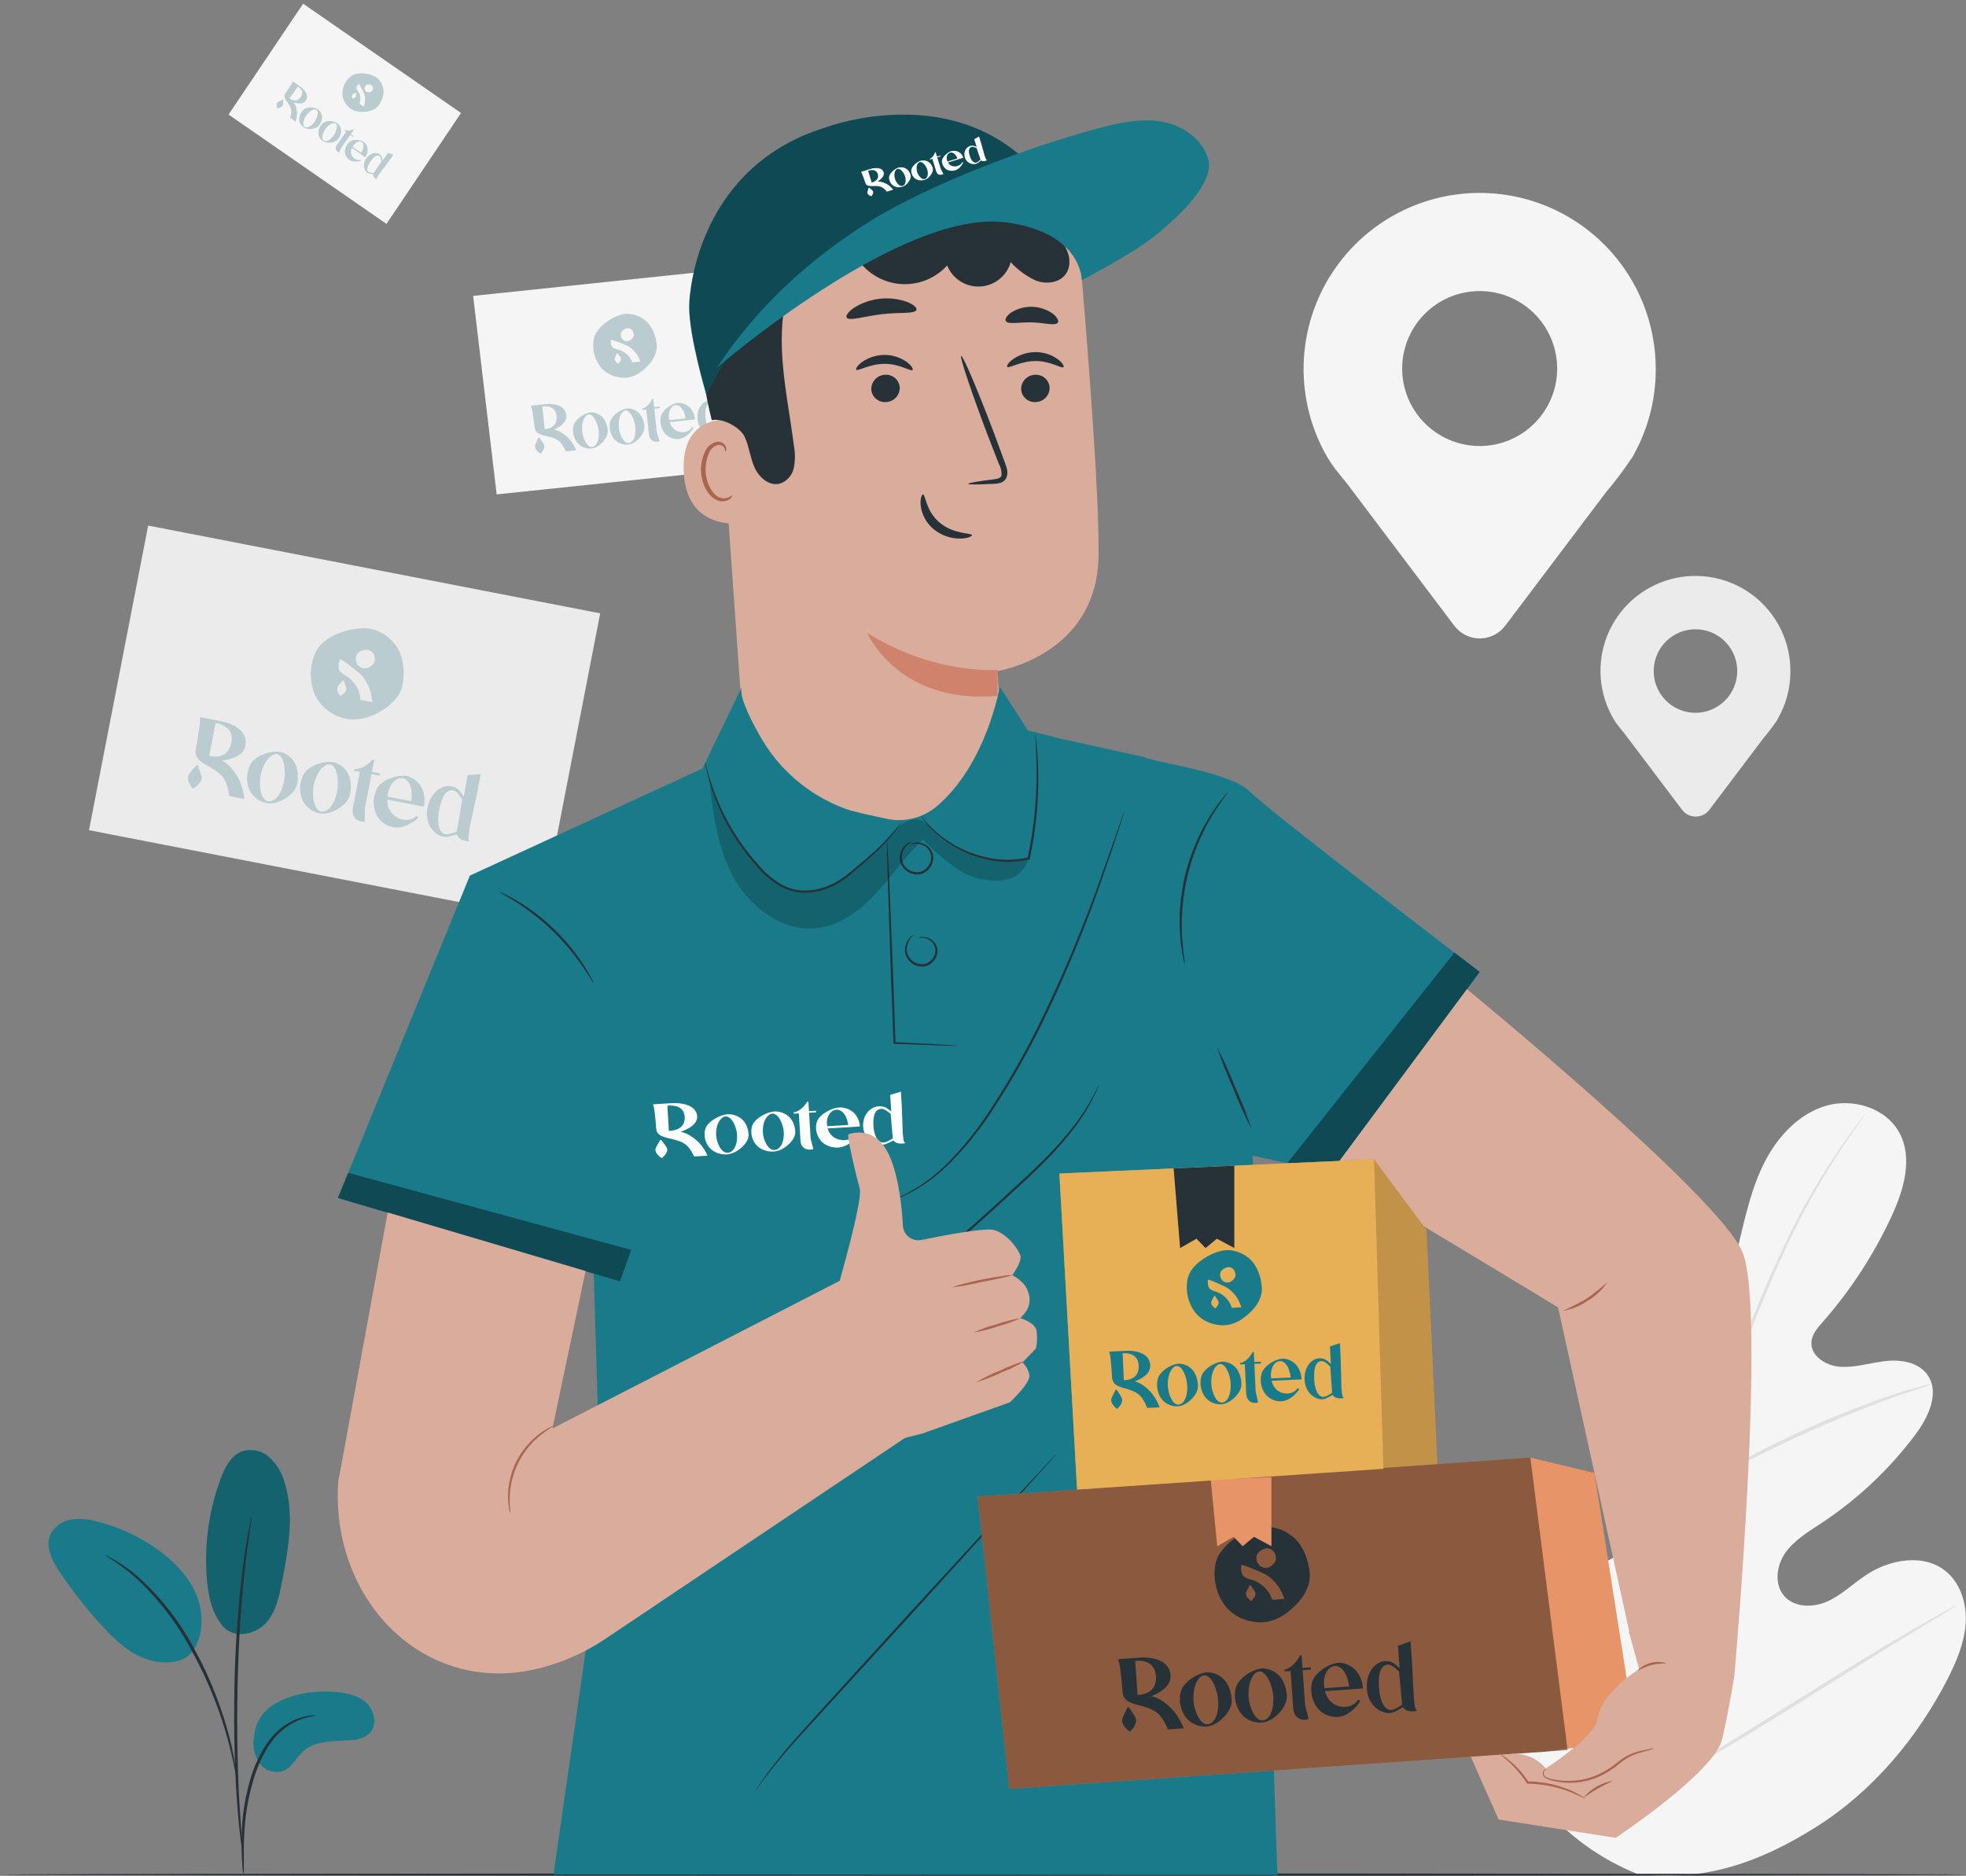 <svg width="394" height="376" viewBox="0 0 394 376" fill="none" xmlns="http://www.w3.org/2000/svg">
<rect x="0" y="0" width="394" height="376" fill="#808080" stroke="none"/>
<path d="M328.315 375.688C305.102 366.492 294.45 341.734 289.736 318.335C288.946 314.43 287.553 310.444 288.591 306.609C289.63 302.774 293.376 299.428 297.228 300.236C300.433 300.91 302.483 303.955 304.747 306.343C307.773 309.526 311.639 311.788 315.896 312.867C318.666 313.569 321.906 313.622 324.018 311.704C326.93 309.041 326.229 304.354 325.288 300.502L320.041 278.985C319.101 275.141 318.16 271.209 318.488 267.259C318.816 263.308 320.663 259.269 324.089 257.396C327.516 255.523 332.54 256.509 334.209 260.13C334.91 261.622 334.972 263.326 335.46 264.897C335.949 266.468 337.111 268.066 338.736 268.155C340.36 268.244 341.665 266.779 342.553 265.377C345.606 260.548 347.116 254.893 348.456 249.31C349.796 243.726 351.039 238.036 353.64 232.941C356.241 227.846 360.44 223.292 365.881 221.667C371.322 220.043 378.016 222.058 380.696 227.144C383.377 232.231 381.522 238.516 379.116 243.726C375.544 251.458 370.874 258.634 365.251 265.03C364.248 266.176 363.147 267.418 363.023 268.963C362.792 271.723 365.837 273.703 368.571 273.943C371.669 274.218 374.722 273.179 377.811 272.824C380.9 272.469 384.469 273.02 386.28 275.585C388.792 279.136 386.475 284.062 383.874 287.533C378.665 294.489 372.296 300.495 365.047 305.287C362.463 306.991 359.721 308.615 357.874 311.145C356.028 313.675 355.504 317.474 357.528 319.862C359.552 322.25 363.307 322.277 366.147 321.025C368.988 319.773 371.26 317.528 373.843 315.788C378.664 312.53 385.587 311.269 390.07 315.042C393.008 317.528 394.207 321.664 393.923 325.526C393.639 329.387 392.094 333.009 390.372 336.435C384.212 348.445 375.246 359.097 363.973 366.199C352.699 373.3 341.585 377.224 328.315 375.661" fill="#F5F5F5"/>
<path d="M330.854 359.709C331.708 346.149 333.341 332.649 335.745 319.276C336.336 315.725 336.946 312.213 337.573 308.739C338.177 305.286 338.78 301.859 339.579 298.539C341.117 292.175 343.008 285.901 345.243 279.747C347.329 273.862 349.53 268.35 351.625 263.21C353.72 258.07 355.779 253.321 357.839 249.069C361.046 242.343 364.786 235.884 369.024 229.753C370.515 227.588 371.731 225.936 372.574 224.836C372.983 224.315 373.302 223.898 373.533 223.584C373.635 223.435 373.754 223.298 373.888 223.176C373.803 223.338 373.705 223.492 373.595 223.637L372.707 224.925C371.909 226.061 370.728 227.73 369.272 229.913C365.146 236.095 361.485 242.576 358.318 249.3C356.303 253.552 354.279 258.301 352.202 263.441C350.125 268.58 347.959 274.093 345.891 279.987C343.684 286.13 341.814 292.388 340.29 298.735C339.499 302.037 338.905 305.437 338.301 308.899C337.698 312.361 337.094 315.876 336.481 319.426C334.08 332.771 332.432 346.241 331.546 359.771" fill="#E0E0E0"/>
<path d="M339.773 298.469C339.457 297.979 339.198 297.455 339.001 296.907C338.548 295.895 337.936 294.404 337.226 292.548C335.77 288.838 333.932 283.672 331.9 277.92C329.867 272.167 327.994 267.037 326.494 263.362C325.739 261.524 325.118 260.042 324.674 259.021C324.409 258.505 324.207 257.96 324.07 257.396C324.42 257.863 324.718 258.366 324.958 258.897C325.482 259.882 326.174 261.338 326.991 263.158C328.624 266.797 330.612 271.937 332.619 277.671C334.625 283.405 336.347 288.456 337.705 292.362L339.276 296.8C339.499 297.338 339.666 297.897 339.773 298.469Z" fill="#E0E0E0"/>
<path d="M387.133 277.43C386.515 277.728 385.87 277.966 385.207 278.14C383.964 278.548 382.162 279.143 379.952 279.915C375.513 281.477 369.504 283.856 362.961 286.777C356.419 289.697 350.614 292.6 346.477 294.819C344.4 295.92 342.74 296.852 341.595 297.482C341.018 297.849 340.409 298.164 339.775 298.423C340.293 297.977 340.852 297.582 341.444 297.243C342.554 296.524 344.178 295.521 346.229 294.367C350.312 292.023 356.1 289.04 362.66 286.102C368.252 283.581 373.97 281.35 379.792 279.418C382.02 278.681 383.857 278.166 385.118 277.838C385.774 277.635 386.449 277.498 387.133 277.43Z" fill="#E0E0E0"/>
<path d="M331.243 358.653C331.063 358.498 330.903 358.322 330.764 358.129L329.494 356.54C328.394 355.147 326.831 353.096 324.985 350.548C321.248 345.435 316.312 338.21 310.969 330.176C305.625 322.143 300.752 314.873 297.13 309.689L292.816 303.564C292.345 302.898 291.928 302.348 291.653 301.895C291.378 301.442 291.262 301.3 291.289 301.282C291.316 301.265 291.466 301.442 291.768 301.806L293.038 303.395C294.138 304.78 295.701 306.83 297.547 309.387C301.284 314.5 306.22 321.717 311.572 329.759C316.925 337.801 321.781 345.063 325.402 350.238L329.716 356.363L330.879 358.04C331.137 358.422 331.27 358.635 331.243 358.653Z" fill="#E0E0E0"/>
<path d="M392.066 321.814C391.887 321.982 391.687 322.126 391.471 322.241L389.696 323.332L383.189 327.291C377.686 330.638 370.149 335.343 361.832 340.553C353.514 345.764 345.916 350.406 340.35 353.638C337.571 355.253 335.299 356.531 333.719 357.392L331.89 358.369C331.682 358.496 331.459 358.594 331.225 358.662C331.403 358.494 331.603 358.351 331.819 358.236L333.595 357.144L340.101 353.185C345.605 349.838 353.141 345.134 361.468 339.923C369.794 334.712 377.375 330.079 382.941 326.848C385.719 325.232 387.983 323.945 389.572 323.084L391.4 322.116C391.607 321.985 391.831 321.883 392.066 321.814Z" fill="#E0E0E0"/>
<path d="M29.694 105.347L17.836 166.406L108.426 183.999L120.284 122.94L29.694 105.347Z" fill="#EBEBEB"/>
<path d="M79.493 129.604C78.461 128.049 76.915 126.865 75.107 126.248C72.52 125.355 68.24 126.439 65.999 127.878C64.739 128.689 63.132 129.735 62.444 133.314C62.004 135.602 62.424 138.47 63.742 140.367C64.806 141.93 66.285 143.031 68.128 143.727C71.616 145.044 74.87 143.488 77.051 142.096C78.31 141.291 80.224 139.603 80.663 137.322C81.209 134.471 80.785 131.464 79.493 129.604ZM72.064 130.628C72.524 130.333 73.404 130.11 73.935 130.294C74.306 130.421 74.623 130.665 74.835 130.985C75.1 131.365 75.188 131.982 75.076 132.568C74.986 133.036 74.588 133.381 74.335 133.549C73.887 133.833 73.22 134.153 72.505 133.883C72.137 133.752 71.821 133.51 71.606 133.194C71.335 132.804 71.248 132.214 71.338 131.746C71.476 131.01 71.806 130.795 72.064 130.628ZM68.205 139.476C68.089 139.334 67.351 138.502 67.595 137.779C67.67 137.596 67.782 137.429 67.924 137.288L68.695 136.409L68.889 136.447L69.278 137.548C69.358 137.732 69.4 137.929 69.402 138.127C69.359 138.889 68.365 139.387 68.205 139.476ZM72.248 140.315C72.241 140.314 72.183 139.627 72.171 139.572C71.994 138.537 71.534 137.56 70.838 136.743C70.489 136.329 70.085 135.961 69.636 135.648C69.157 135.315 68.601 135.068 68.209 134.631C67.582 133.931 67.904 132.936 68.107 132.149C68.328 131.915 71.671 134.625 72.043 134.957C72.986 135.793 73.517 136.766 74.007 137.885C74.01 137.894 74.014 137.902 74.019 137.911C74.354 138.824 74.551 139.777 74.603 140.74L72.248 140.315Z" fill="#BACCCF"/>
<g clip-path="url(#clip0_1075_71755)">
<path d="M59.55 157.083C59.301 158.376 58.249 159.34 57.557 159.802C56.362 160.601 54.58 161.495 52.681 160.763C51.703 160.407 50.868 159.745 50.299 158.878C49.587 157.808 49.369 156.185 49.619 154.885C50.009 152.862 50.892 152.255 51.583 151.791C52.812 150.967 55.156 150.335 56.563 150.831C57.548 151.173 58.388 151.838 58.943 152.716C59.643 153.764 59.861 155.465 59.55 157.083ZM56.933 156.594C57.318 154.557 56.967 151.438 55.515 151.158C54.598 150.982 52.921 152.217 52.239 155.372C51.832 157.423 52.257 160.322 53.697 160.599C54.776 160.82 56.254 159.734 56.934 156.588L56.933 156.594Z" fill="#BACCCF"/>
<path d="M70.18 159.129C69.932 160.423 68.879 161.387 68.188 161.849C66.993 162.647 65.211 163.541 63.31 162.81C62.333 162.453 61.498 161.792 60.93 160.924C60.218 159.855 60 158.232 60.25 156.932C60.639 154.908 61.523 154.302 62.213 153.838C63.443 153.013 65.787 152.382 67.194 152.878C68.179 153.22 69.018 153.885 69.574 154.763C70.274 155.81 70.492 157.512 70.18 159.129ZM67.564 158.641C67.949 156.604 67.598 153.484 66.146 153.205C65.227 153.028 63.552 154.264 62.87 157.418C62.463 159.47 62.888 162.369 64.328 162.646C65.407 162.867 66.885 161.781 67.565 158.635L67.564 158.641Z" fill="#BACCCF"/>
<path d="M74.448 155.161L73.154 161.883L73.106 164.489L73.06 164.726C71.71 164.801 70.353 163.886 70.744 161.855L72.118 154.713L70.954 154.489L71.024 154.122C71.628 154.238 73.132 153.974 74.726 152.217L75.004 152.27L74.531 154.727L76.133 155.036L76.049 155.469L74.448 155.161Z" fill="#BACCCF"/>
<path d="M83.431 163.569L83.844 163.868C83.567 164.157 83.26 164.416 82.928 164.642C81.733 165.44 79.95 166.335 78.051 165.603C77.073 165.247 76.237 164.585 75.67 163.717C74.956 162.648 74.74 161.025 74.99 159.726C75.381 157.695 76.263 157.095 76.953 156.632C78.183 155.808 80.525 155.175 81.934 155.67C82.918 156.014 83.757 156.679 84.314 157.556C84.603 157.989 85.379 159.483 84.956 161.682L77.613 160.269C77.61 164.316 81.946 165.22 83.431 163.569ZM77.67 159.68L82.428 160.596C82.803 157.626 81.803 156.104 80.625 155.975C79.278 155.827 77.821 157.397 77.67 159.68Z" fill="#BACCCF"/>
<path d="M94.071 168.531C93.854 168.489 93.836 168.054 93.897 167.479C93.947 167.008 94.119 165.924 94.119 165.924L95.569 159.174L96.341 155.161L93.735 155.369L92.922 159.685C92.599 159.174 92.007 158.108 90.962 157.739C88.763 156.966 86.28 158.739 85.663 161.945C85.075 165.002 86.814 166.95 88.243 167.538C88.83 167.769 89.476 167.805 90.084 167.639L91.589 167.249C91.567 167.256 91.683 167.498 91.688 167.517C91.98 168.128 92.605 168.379 93.229 168.544C93.496 168.614 93.773 168.642 94.049 168.627L94.071 168.531ZM89.812 167.2C89.541 167.238 89.264 167.211 89.005 167.121C88.229 166.822 87.947 165.868 87.862 165.135C87.773 164.221 87.824 163.3 88.01 162.401C88.304 160.875 88.986 158.053 90.869 158.415C91.61 158.557 92.428 159.923 92.696 160.406C92.694 160.415 92.707 160.425 92.607 160.415L91.651 166.164L91.568 166.598C91.55 166.609 91.535 166.625 91.526 166.644C91.517 166.664 91.513 166.685 91.515 166.706C91.502 166.777 90.456 167.057 90.33 167.093C90.16 167.142 89.987 167.178 89.812 167.2Z" fill="#BACCCF"/>
<path d="M48.012 156.483C47.241 154.911 46.016 153.189 44.47 152.441C46.246 152.235 48.774 151.561 49.178 149.458C49.767 146.399 46.431 144.973 44.289 144.561L40.103 143.756L40.023 144.172C40.237 144.213 39.794 147.098 39.222 150.314C39.161 150.648 39.18 150.992 39.276 151.318C39.372 151.644 39.543 151.944 39.775 152.194C40.231 152.65 40.754 153.035 41.325 153.336C42.402 153.94 43.645 154.62 44.478 155.565C45.431 156.647 45.739 158.198 45.957 159.576L48.98 160.158C48.853 158.89 48.527 157.65 48.012 156.483ZM41.935 151.502L43.195 144.95C43.195 144.95 47.055 145.294 46.369 148.859C45.66 152.62 41.935 151.502 41.935 151.502Z" fill="#BACCCF"/>
<path d="M40.408 155.99C40.408 155.686 40.349 155.385 40.233 155.103L39.67 153.416L39.379 153.36L38.23 154.717C38.018 154.936 37.851 155.194 37.738 155.476C37.373 156.591 38.451 157.862 38.621 158.077C38.861 157.941 40.338 157.162 40.408 155.99Z" fill="#BACCCF"/>
</g>
<path d="M156.798 93.105L99.534 99.097L94.82 59.311L152.084 53.31L156.798 93.105Z" fill="#F5F5F5"/>
<path d="M129.315 64.218C128.331 63.408 127.086 62.944 125.782 62.901C123.915 62.835 121.337 64.397 120.161 65.783C119.5 66.564 118.66 67.567 118.925 70.041C119.094 71.622 119.941 73.411 121.18 74.386C122.186 75.194 123.371 75.618 124.713 75.704C127.253 75.869 129.066 74.204 130.213 72.859C130.874 72.083 131.787 70.599 131.618 69.023C131.406 67.053 130.529 65.174 129.315 64.218ZM124.67 66.368C124.911 66.083 125.441 65.763 125.824 65.777C126.092 65.786 126.347 65.882 126.549 66.048C126.799 66.244 126.979 66.629 127.022 67.034C127.057 67.357 126.866 67.662 126.734 67.822C126.499 68.097 126.127 68.439 125.606 68.405C125.34 68.393 125.086 68.298 124.882 68.135C124.627 67.934 124.453 67.566 124.419 67.243C124.361 66.735 124.534 66.528 124.67 66.368ZM123.915 72.914C123.811 72.844 123.163 72.449 123.178 71.928C123.191 71.793 123.231 71.662 123.295 71.541L123.623 70.814L123.757 70.8L124.231 71.442C124.32 71.546 124.387 71.666 124.427 71.795C124.551 72.3 124.002 72.824 123.915 72.914ZM126.722 72.656C126.717 72.656 126.542 72.219 126.523 72.186C126.201 71.545 125.706 70.999 125.089 70.604C124.778 70.404 124.441 70.245 124.086 70.129C123.707 70.007 123.294 69.958 122.951 69.75C122.403 69.418 122.414 68.704 122.39 68.15C122.487 67.953 125.21 69.056 125.519 69.198C126.301 69.556 126.842 70.085 127.386 70.718C127.389 70.723 127.394 70.728 127.398 70.732C127.8 71.262 128.118 71.845 128.344 72.463L126.722 72.656Z" fill="#BACCCF"/>
<g clip-path="url(#clip1_1075_71755)">
<path d="M121.782 86.138C121.877 87.032 121.383 87.872 121.024 88.311C120.403 89.071 119.418 90.01 118.032 89.911C117.323 89.873 116.645 89.608 116.101 89.156C115.423 88.6 114.957 87.583 114.861 86.685C114.711 85.286 115.167 84.714 115.525 84.273C116.163 83.49 117.567 82.61 118.585 82.653C119.296 82.68 119.977 82.946 120.515 83.409C121.181 83.953 121.662 85.02 121.782 86.138ZM119.976 86.341C119.821 84.935 118.97 82.969 117.966 83.076C117.332 83.144 116.484 84.284 116.668 86.48C116.812 87.9 117.667 89.708 118.663 89.601C119.411 89.531 120.159 88.527 119.976 86.337L119.976 86.341Z" fill="#BACCCF"/>
<path d="M129.129 85.353C129.225 86.247 128.73 87.086 128.371 87.526C127.75 88.286 126.766 89.225 125.379 89.126C124.67 89.088 123.992 88.823 123.449 88.371C122.77 87.814 122.304 86.798 122.208 85.9C122.059 84.501 122.515 83.929 122.873 83.488C123.511 82.705 124.915 81.825 125.932 81.868C126.644 81.895 127.325 82.161 127.863 82.624C128.528 83.168 129.01 84.235 129.129 85.353ZM127.324 85.556C127.169 84.15 126.317 82.183 125.314 82.291C124.679 82.358 123.832 83.499 124.016 85.695C124.159 87.115 125.015 88.923 126.01 88.816C126.759 88.745 127.507 87.742 127.324 85.552L127.324 85.556Z" fill="#BACCCF"/>
<path d="M131.123 81.912L131.62 86.558L132.108 88.269L132.125 88.433C131.259 88.751 130.191 88.425 130.04 87.021L129.513 82.084L128.708 82.17L128.681 81.916C129.098 81.871 130.027 81.399 130.717 79.934L130.909 79.913L131.091 81.612L132.198 81.494L132.23 81.793L131.123 81.912Z" fill="#BACCCF"/>
<path d="M138.665 85.607L138.995 85.719C138.871 85.963 138.722 86.194 138.551 86.407C137.93 87.167 136.944 88.107 135.559 88.007C134.849 87.97 134.172 87.705 133.628 87.252C132.949 86.696 132.484 85.679 132.388 84.782C132.238 83.378 132.695 82.81 133.053 82.37C133.691 81.587 135.094 80.706 136.112 80.749C136.823 80.777 137.504 81.043 138.042 81.505C138.317 81.73 139.122 82.55 139.284 84.07L134.208 84.613C135.014 87.255 138.025 86.981 138.665 85.607ZM134.128 84.217L137.417 83.865C137.07 81.852 136.114 81.058 135.318 81.209C134.41 81.38 133.772 82.697 134.128 84.217Z" fill="#BACCCF"/>
<path d="M146.6 86.726C146.45 86.742 146.352 86.461 146.277 86.074C146.216 85.756 146.112 85.014 146.112 85.014L145.712 80.319L145.416 77.545L143.755 78.2L144.086 81.181C143.773 80.911 143.174 80.333 142.418 80.301C140.828 80.235 139.561 81.888 139.798 84.104C140.023 86.217 141.547 87.141 142.598 87.24C143.027 87.274 143.456 87.168 143.82 86.939L144.725 86.385C144.711 86.393 144.836 86.528 144.843 86.54C145.155 86.88 145.613 86.919 146.053 86.902C146.242 86.895 146.428 86.858 146.605 86.793L146.6 86.726ZM143.555 86.707C143.385 86.785 143.199 86.823 143.012 86.816C142.446 86.776 142.072 86.209 141.87 85.748C141.63 85.169 141.479 84.557 141.421 83.933C141.308 82.878 141.191 80.9 142.492 80.761C143.004 80.706 143.811 81.434 144.082 81.696C144.083 81.702 144.093 81.706 144.025 81.72L144.549 85.664L144.581 85.963C144.571 85.974 144.565 85.988 144.563 86.002C144.56 86.016 144.562 86.031 144.568 86.044C144.573 86.094 143.946 86.485 143.871 86.533C143.77 86.599 143.665 86.657 143.555 86.707Z" fill="#BACCCF"/>
<path d="M114.13 88.047C113.313 87.174 112.169 86.295 111.011 86.115C112.129 85.626 113.645 84.682 113.489 83.228C113.263 81.114 110.801 80.849 109.321 81.007L106.428 81.316L106.458 81.604C106.606 81.588 106.892 83.559 107.161 85.773C107.188 86.004 107.268 86.224 107.396 86.418C107.524 86.612 107.695 86.773 107.897 86.89C108.285 87.097 108.703 87.244 109.136 87.327C109.96 87.506 110.907 87.702 111.639 88.153C112.477 88.669 112.988 89.62 113.405 90.476L115.494 90.253C115.159 89.451 114.698 88.707 114.13 88.047ZM109.168 86.007L108.684 81.479C108.684 81.479 111.273 80.934 111.536 83.398C111.824 85.995 109.168 86.007 109.168 86.007Z" fill="#BACCCF"/>
<path d="M109.068 89.243C109.007 89.044 108.908 88.859 108.777 88.699L108.072 87.71L107.871 87.731L107.392 88.847C107.297 89.032 107.24 89.233 107.222 89.44C107.206 90.241 108.163 90.855 108.317 90.962C108.447 90.825 109.256 90.022 109.068 89.243Z" fill="#BACCCF"/>
</g>
<path d="M77.448 44.877L45.803 22.961L60.751 0.742L92.397 22.65L77.448 44.877Z" fill="#F5F5F5"/>
<path d="M76.833 17.865C76.708 17.064 76.312 16.316 75.71 15.744C74.85 14.922 72.963 14.574 71.817 14.736C71.172 14.827 70.348 14.949 69.427 16.237C68.838 17.061 68.483 18.27 68.66 19.258C68.796 20.069 69.181 20.772 69.782 21.381C70.921 22.534 72.488 22.51 73.602 22.356C74.246 22.266 75.308 21.947 75.895 21.126C76.628 20.099 77.006 18.834 76.833 17.865ZM73.714 16.922C73.949 16.889 74.337 16.96 74.513 17.13C74.636 17.247 74.718 17.401 74.743 17.566C74.779 17.764 74.702 18.024 74.551 18.235C74.43 18.403 74.211 18.467 74.08 18.487C73.852 18.518 73.53 18.524 73.297 18.287C73.175 18.169 73.095 18.016 73.067 17.852C73.031 17.649 73.103 17.4 73.224 17.232C73.412 16.966 73.581 16.941 73.714 16.922ZM70.584 19.716C70.564 19.639 70.423 19.177 70.651 18.935C70.714 18.877 70.788 18.831 70.87 18.801L71.334 18.594L71.404 18.644L71.358 19.149C71.356 19.237 71.337 19.322 71.302 19.401C71.147 19.694 70.663 19.71 70.584 19.716ZM72.028 20.781C72.026 20.779 72.128 20.497 72.133 20.473C72.251 20.033 72.246 19.564 72.12 19.114C72.057 18.888 71.964 18.669 71.844 18.464C71.715 18.245 71.54 18.047 71.465 17.803C71.344 17.413 71.652 17.078 71.875 16.805C72.005 16.752 72.833 18.429 72.92 18.628C73.14 19.129 73.174 19.61 73.164 20.141C73.164 20.145 73.164 20.149 73.164 20.153C73.131 20.575 73.036 20.986 72.881 21.376L72.028 20.781Z" fill="#BACCCF"/>
<g clip-path="url(#clip2_1075_71755)">
<path d="M63.972 25.098C63.639 25.564 63.049 25.754 62.692 25.811C62.075 25.909 61.209 25.939 60.592 25.306C60.271 24.987 60.061 24.574 59.993 24.129C59.906 23.577 60.115 22.897 60.449 22.429C60.97 21.7 61.429 21.621 61.786 21.563C62.421 21.46 63.461 21.636 63.927 22.087C64.254 22.401 64.465 22.816 64.525 23.264C64.612 23.804 64.389 24.516 63.972 25.098ZM63.028 24.431C63.549 23.696 63.977 22.4 63.454 22.026C63.124 21.79 62.238 21.974 61.396 23.096C60.863 23.832 60.505 25.054 61.023 25.425C61.409 25.708 62.19 25.547 63.029 24.428L63.028 24.431Z" fill="#BACCCF"/>
<path d="M67.801 27.836C67.468 28.302 66.877 28.492 66.52 28.549C65.903 28.647 65.038 28.677 64.42 28.044C64.099 27.725 63.889 27.312 63.822 26.867C63.734 26.315 63.943 25.635 64.278 25.167C64.798 24.438 65.257 24.359 65.614 24.301C66.249 24.198 67.29 24.375 67.755 24.826C68.082 25.14 68.293 25.554 68.353 26.002C68.44 26.543 68.217 27.254 67.801 27.836ZM66.856 27.169C67.377 26.434 67.805 25.139 67.282 24.765C66.951 24.528 66.066 24.712 65.224 25.834C64.691 26.571 64.333 27.793 64.851 28.163C65.237 28.447 66.018 28.286 66.858 27.167L66.856 27.169Z" fill="#BACCCF"/>
<path d="M70.205 27.042L68.475 29.462L67.983 30.483L67.922 30.568C67.375 30.352 67.005 29.745 67.528 29.014L69.367 26.442L68.947 26.142L69.042 26.01C69.259 26.166 69.901 26.334 70.849 25.93L70.949 26.001L70.317 26.886L70.893 27.298L70.782 27.454L70.205 27.042Z" fill="#BACCCF"/>
<path d="M72.228 31.992L72.337 32.185C72.175 32.249 72.007 32.295 71.835 32.324C71.218 32.423 70.351 32.453 69.734 31.819C69.413 31.501 69.203 31.088 69.136 30.642C69.048 30.09 69.257 29.41 69.592 28.943C70.114 28.212 70.572 28.135 70.928 28.077C71.563 27.974 72.603 28.149 73.07 28.601C73.396 28.915 73.607 29.33 73.668 29.777C73.703 30.001 73.739 30.732 73.173 31.523L70.529 29.633C69.794 31.231 71.342 32.375 72.228 31.992ZM70.658 29.411L72.371 30.636C73.058 29.531 72.94 28.748 72.498 28.484C71.993 28.181 71.132 28.537 70.658 29.411Z" fill="#BACCCF"/>
<path d="M75.527 35.884C75.449 35.828 75.521 35.654 75.65 35.438C75.755 35.26 76.019 34.864 76.019 34.864L77.817 32.461L78.85 31.016L77.783 30.625L76.679 32.183C76.644 31.922 76.603 31.394 76.258 31.058C75.529 30.354 74.227 30.604 73.402 31.758C72.615 32.859 72.948 33.943 73.406 34.435C73.596 34.633 73.845 34.764 74.115 34.809L74.78 34.928C74.77 34.926 74.772 35.044 74.77 35.052C74.775 35.346 74.976 35.559 75.192 35.737C75.285 35.813 75.39 35.874 75.501 35.918L75.527 35.884ZM74.087 34.586C73.973 34.552 73.868 34.491 73.782 34.408C73.53 34.15 73.592 33.722 73.691 33.417C73.822 33.04 74.009 32.685 74.246 32.364C74.639 31.814 75.42 30.824 76.098 31.308C76.365 31.499 76.44 32.187 76.458 32.426C76.456 32.429 76.46 32.436 76.422 32.413L75.001 34.511L74.89 34.667C74.88 34.668 74.872 34.672 74.865 34.678C74.857 34.684 74.852 34.691 74.849 34.7C74.831 34.726 74.367 34.647 74.311 34.638C74.235 34.626 74.16 34.609 74.087 34.586Z" fill="#BACCCF"/>
<path d="M59.525 22.768C59.506 22.007 59.334 21.105 58.86 20.529C59.598 20.77 60.719 20.962 61.26 20.205C62.048 19.104 60.989 17.936 60.218 17.384L58.711 16.307L58.604 16.456C58.681 16.512 57.982 17.57 57.173 18.737C57.088 18.858 57.033 18.997 57.012 19.143C56.991 19.289 57.004 19.439 57.05 19.579C57.148 19.842 57.284 20.089 57.455 20.312C57.771 20.746 58.138 21.24 58.296 21.764C58.476 22.364 58.316 23.033 58.152 23.617L59.241 24.395C59.42 23.871 59.517 23.322 59.525 22.768ZM58.029 19.698L59.715 17.339C59.715 17.339 61.177 18.175 60.26 19.459C59.297 20.816 58.029 19.698 58.029 19.698Z" fill="#BACCCF"/>
<path d="M56.612 21.195C56.667 21.075 56.698 20.945 56.704 20.813L56.787 20.044L56.682 19.969L55.982 20.297C55.859 20.345 55.746 20.416 55.651 20.507C55.304 20.881 55.499 21.579 55.527 21.695C55.647 21.684 56.372 21.645 56.612 21.195Z" fill="#BACCCF"/>
</g>
<path d="M331.82 74.038C331.833 68.61 330.593 63.251 328.197 58.38C325.8 53.509 322.312 49.256 318.004 45.953C313.696 42.65 308.683 40.385 303.357 39.336C298.031 38.286 292.534 38.48 287.295 39.901C282.055 41.323 277.215 43.934 273.149 47.533C269.084 51.131 265.904 55.618 263.856 60.646C261.809 65.674 260.949 71.106 261.343 76.521C261.738 81.935 263.377 87.185 266.132 91.863L266.23 91.996C267.579 94.278 269.274 95.911 270.988 98.308L291.466 125.444C292.062 126.229 292.831 126.866 293.713 127.304C294.595 127.743 295.567 127.971 296.553 127.971C297.538 127.971 298.51 127.743 299.393 127.304C300.275 126.866 301.044 126.229 301.639 125.444L321.789 98.751C323.621 96.585 325.331 94.318 326.911 91.961L326.973 91.907C330.158 86.492 331.832 80.321 331.82 74.038ZM296.535 89.404C293.463 89.404 290.459 88.493 287.905 86.786C285.35 85.079 283.359 82.653 282.183 79.815C281.007 76.976 280.7 73.853 281.299 70.839C281.899 67.826 283.378 65.058 285.551 62.885C287.723 60.713 290.491 59.233 293.504 58.634C296.518 58.035 299.641 58.342 302.48 59.518C305.318 60.694 307.744 62.685 309.451 65.239C311.158 67.794 312.069 70.797 312.069 73.87C312.069 77.99 310.433 81.941 307.519 84.854C304.606 87.767 300.655 89.404 296.535 89.404Z" fill="#F5F5F5"/>
<path d="M358.807 134.594C358.827 131.659 358.167 128.759 356.879 126.121C355.591 123.483 353.711 121.179 351.385 119.388C349.059 117.598 346.35 116.369 343.471 115.8C340.591 115.23 337.619 115.334 334.786 116.103C331.953 116.873 329.337 118.287 327.142 120.236C324.946 122.185 323.232 124.615 322.131 127.336C321.031 130.058 320.575 132.997 320.8 135.924C321.024 138.851 321.922 141.686 323.425 144.208L323.478 144.279C324.206 145.504 325.12 146.392 326.043 147.679L337.095 162.316C337.414 162.741 337.828 163.085 338.303 163.323C338.778 163.56 339.302 163.683 339.833 163.683C340.364 163.683 340.888 163.56 341.364 163.323C341.839 163.085 342.252 162.741 342.572 162.316L353.437 147.918C354.428 146.752 355.353 145.531 356.206 144.261V144.208C357.918 141.294 358.816 137.974 358.807 134.594ZM339.776 142.876C338.12 142.875 336.503 142.382 335.127 141.461C333.752 140.54 332.68 139.232 332.048 137.703C331.416 136.173 331.252 134.49 331.576 132.867C331.9 131.244 332.697 129.753 333.868 128.583C335.04 127.414 336.531 126.617 338.155 126.295C339.778 125.973 341.461 126.139 342.99 126.773C344.519 127.407 345.826 128.48 346.745 129.856C347.664 131.232 348.155 132.85 348.155 134.506C348.155 135.606 347.938 136.695 347.517 137.711C347.096 138.727 346.479 139.65 345.7 140.428C344.922 141.205 343.998 141.822 342.982 142.242C341.965 142.662 340.876 142.878 339.776 142.876Z" fill="#EBEBEB"/>
<path d="M393.879 375.758C393.879 375.891 305.892 375.989 197.383 375.989C88.873 375.989 0.869 375.891 0.869 375.758C0.869 375.625 88.838 375.527 197.383 375.527C305.928 375.527 393.879 375.634 393.879 375.758Z" fill="#263238"/>
<path d="M143.536 69.661L149.377 152.392C149.839 158.903 152.753 164.996 157.53 169.444C162.307 173.891 168.592 176.363 175.119 176.36C178.652 176.36 182.148 175.635 185.389 174.229C188.63 172.823 191.548 170.767 193.961 168.186C196.375 165.606 198.233 162.558 199.42 159.23C200.607 155.903 201.098 152.367 200.862 148.842C200.347 140.968 199.876 134.524 199.876 134.524C199.876 134.524 219.911 131.408 220.16 111.382C220.302 99.842 218.305 73.567 216.609 53.461C216.049 46.905 213.048 40.798 208.2 36.348C203.353 31.898 197.012 29.43 190.432 29.432H178.297C173.348 29.72 168.507 30.999 164.061 33.192C159.615 35.385 155.654 38.448 152.413 42.199C149.172 45.95 146.716 50.313 145.191 55.03C143.666 59.747 143.103 64.722 143.536 69.661Z" fill="#D9AC9B"/>
<path d="M199.894 134.274C199.894 134.274 187.235 135.304 173.787 126.853C173.787 126.853 179.956 141.269 199.938 139.467L199.894 134.274Z" fill="#CF836C"/>
<path d="M210.35 77.705C210.358 78.451 210.073 79.171 209.557 79.71C209.042 80.249 208.335 80.564 207.59 80.59C207.226 80.619 206.861 80.575 206.515 80.46C206.168 80.346 205.849 80.164 205.574 79.924C205.299 79.684 205.075 79.391 204.916 79.064C204.756 78.736 204.663 78.38 204.643 78.016C204.635 77.27 204.918 76.551 205.432 76.011C205.946 75.471 206.65 75.152 207.395 75.122C207.759 75.093 208.126 75.137 208.473 75.252C208.82 75.367 209.141 75.55 209.417 75.791C209.692 76.031 209.917 76.325 210.077 76.654C210.237 76.982 210.33 77.34 210.35 77.705Z" fill="#263238"/>
<path d="M213.121 73.585C212.766 73.957 210.6 72.36 207.529 72.368C204.457 72.377 202.203 73.913 201.857 73.54C201.697 73.372 202.061 72.653 203.037 71.978C204.369 71.057 205.954 70.57 207.573 70.584C209.168 70.578 210.723 71.082 212.012 72.022C212.979 72.75 213.299 73.425 213.121 73.585Z" fill="#263238"/>
<path d="M180.319 77.704C180.327 78.45 180.042 79.17 179.526 79.709C179.01 80.248 178.304 80.564 177.559 80.589C177.195 80.618 176.83 80.574 176.483 80.46C176.137 80.345 175.817 80.163 175.543 79.923C175.268 79.683 175.044 79.391 174.884 79.063C174.724 78.735 174.632 78.379 174.611 78.015C174.604 77.268 174.888 76.548 175.404 76.007C175.92 75.467 176.626 75.149 177.372 75.121C177.736 75.094 178.102 75.139 178.448 75.254C178.794 75.37 179.114 75.553 179.388 75.793C179.663 76.034 179.887 76.327 180.046 76.655C180.206 76.983 180.299 77.34 180.319 77.704Z" fill="#263238"/>
<path d="M182.877 74.154C182.522 74.527 180.347 72.92 177.275 72.929C174.204 72.938 171.949 74.482 171.603 74.1C171.443 73.932 171.798 73.266 172.784 72.547C174.119 71.631 175.701 71.142 177.32 71.144C178.913 71.15 180.465 71.653 181.758 72.583C182.726 73.319 183.045 73.994 182.877 74.154Z" fill="#263238"/>
<path d="M194.045 96.982C194.045 96.805 195.945 96.476 199.043 96.095C199.824 96.006 200.569 95.855 200.702 95.314C200.77 94.503 200.588 93.691 200.179 92.988C199.445 91.088 198.67 89.094 197.853 87.005C194.631 78.483 192.287 71.48 192.634 71.355C192.98 71.231 195.874 78.031 199.105 86.543C199.88 88.65 200.623 90.659 201.333 92.571C201.626 93.458 202.141 94.47 201.732 95.651C201.621 95.928 201.446 96.176 201.223 96.375C201 96.573 200.733 96.718 200.445 96.796C200.012 96.919 199.564 96.982 199.114 96.982C195.989 97.142 194.054 97.16 194.045 96.982Z" fill="#263238"/>
<path d="M184.99 99.114C185.488 99.114 185.496 102.425 188.355 104.795C191.213 107.165 194.764 106.801 194.79 107.262C194.844 107.475 194 107.91 192.5 107.955C190.543 107.982 188.638 107.319 187.121 106.082C185.664 104.892 184.728 103.183 184.511 101.315C184.387 99.895 184.76 99.096 184.99 99.114Z" fill="#263238"/>
<path d="M183.667 62.099C183.365 62.986 180.294 62.542 176.681 62.986C173.068 63.43 170.148 64.407 169.669 63.652C169.456 63.297 169.962 62.507 171.142 61.699C172.712 60.707 174.487 60.086 176.332 59.881C178.178 59.677 180.045 59.895 181.794 60.519C183.17 61.051 183.8 61.726 183.667 62.099Z" fill="#263238"/>
<path d="M211.992 64.682C211.45 65.383 209.329 64.682 206.781 64.62C204.233 64.558 202.076 65.09 201.579 64.362C201.357 64.007 201.695 63.306 202.645 62.64C203.911 61.847 205.385 61.449 206.879 61.496C208.373 61.543 209.819 62.035 211.033 62.907C211.93 63.617 212.231 64.389 211.992 64.682Z" fill="#263238"/>
<path d="M150.326 84.69C149.98 84.539 136.567 80.624 137.011 94.312C137.455 108 151.098 104.742 151.116 104.343C151.134 103.943 150.326 84.69 150.326 84.69Z" fill="#D9AC9B"/>
<path d="M146.722 99.292C146.66 99.292 146.491 99.469 146.092 99.664C145.534 99.922 144.899 99.957 144.316 99.762C142.851 99.274 141.564 97.019 141.413 94.551C141.345 93.379 141.536 92.206 141.973 91.116C142.092 90.68 142.316 90.28 142.625 89.95C142.935 89.621 143.32 89.372 143.748 89.225C144.02 89.144 144.312 89.162 144.573 89.273C144.834 89.385 145.048 89.585 145.177 89.838C145.372 90.211 145.293 90.486 145.364 90.513C145.435 90.539 145.657 90.273 145.523 89.705C145.435 89.37 145.235 89.075 144.955 88.87C144.765 88.733 144.549 88.635 144.321 88.582C144.092 88.528 143.855 88.521 143.624 88.56C143.066 88.69 142.55 88.96 142.126 89.346C141.702 89.731 141.383 90.218 141.2 90.761C140.66 91.967 140.42 93.286 140.499 94.605C140.677 97.365 142.168 99.931 144.165 100.41C144.537 100.506 144.926 100.516 145.302 100.441C145.679 100.365 146.033 100.206 146.34 99.975C146.704 99.629 146.775 99.318 146.722 99.292Z" fill="#AA6550"/>
<path d="M142.674 84.228C144.76 83.722 148.373 85.648 149.26 87.601C150.148 89.554 150.343 91.773 151.231 93.735C152.119 95.697 154.125 97.454 156.22 96.957C156.928 96.736 157.564 96.331 158.065 95.784C158.565 95.236 158.912 94.566 159.069 93.841C159.371 92.379 159.386 90.871 159.114 89.403C158.306 83.012 156.965 76.674 156.708 70.229C156.451 63.785 157.365 57.101 160.747 51.588C164.129 46.076 170.334 42.063 176.725 42.587C180.977 42.924 184.883 45.144 189.108 45.738C191.626 46.071 194.186 45.826 196.595 45.022C199.003 44.217 201.197 42.875 203.009 41.096C203.471 40.643 205.601 39.232 205.601 39.232C205.601 38.903 205.29 36.045 204.163 34.998C195.775 27.248 180.666 25.082 169.588 27.896C158.51 30.71 148.124 38.548 143.357 48.881C138.59 59.213 140.011 73.736 142.638 84.21" fill="#263238"/>
<path d="M216.794 50.416C216.794 50.416 164.261 33.55 141.537 78.964C141.537 78.964 138.137 67.592 138.137 61.494C138.137 57.42 140.569 33.168 165.53 25.534C165.53 25.534 203.123 11.19 216.794 50.416Z" fill="#197A8A"/>
<path d="M171.629 51.553C172.563 53.058 173.833 54.325 175.339 55.255C176.846 56.185 178.548 56.753 180.312 56.913C182.075 57.073 183.852 56.822 185.502 56.178C187.151 55.534 188.629 54.516 189.818 53.204C190.34 54.51 191.258 55.62 192.443 56.378C193.628 57.136 195.02 57.504 196.425 57.43C197.83 57.357 199.176 56.846 200.276 55.968C201.375 55.091 202.173 53.892 202.556 52.538C203.98 54.126 205.722 55.396 207.669 56.266C209.666 57.003 212.196 56.719 213.501 55.05C214.806 53.382 214.451 50.745 213.137 49.023C211.702 47.395 209.866 46.17 207.811 45.472C201.583 42.733 194.74 41.698 187.98 42.472C181.278 43.36 174.789 46.626 170.6 51.935" fill="#263238"/>
<g opacity="0.4">
<path d="M216.796 50.416C212.426 45.81 206.433 43.088 200.09 42.826C184.591 42.143 155.591 50.86 141.503 78.964C141.503 78.964 138.104 67.592 138.104 61.494C138.104 57.42 140.536 33.168 165.497 25.534C165.533 25.534 203.126 11.19 216.796 50.416Z" fill="black"/>
</g>
<path d="M143.732 73.647C151.517 61.725 162.258 51.872 174.339 44.354C186.421 36.835 206.385 29.352 220.144 25.712C224.28 24.612 228.585 23.653 232.802 24.381C237.018 25.109 241.137 27.932 242.176 32.059C243.489 37.252 234.275 45.259 229.952 48.401C225.629 51.544 216.797 56.169 216.797 56.169C216.797 56.169 216.921 46.546 201.511 44.567C180.562 41.824 143.732 73.647 143.732 73.647Z" fill="#197A8A"/>
<path d="M229.452 151.787L212.791 148.112L206.009 146.417L200.363 137.664C200.363 137.664 197.7 153.314 187.59 161.738C186.221 162.858 184.616 163.654 182.896 164.066C181.175 164.478 179.384 164.495 177.656 164.117C175.375 163.637 172.694 163.052 170.706 162.519C170.28 162.404 169.818 162.253 169.321 162.075C162.012 159.361 155.922 154.109 152.162 147.278C149.926 143.301 148.035 139.217 148.683 137.664L140.774 154.042L94.171 175.506L67.709 240.146L118.99 255.308L120.588 308.568L110.93 375.712L256.003 375.81L250.854 226.423" fill="#197A8A"/>
<path d="M191.948 209.62C191.653 209.643 191.356 209.643 191.061 209.62L188.477 209.558L179.254 209.229H179.077V209.078C178.926 205.075 178.74 200.335 178.535 195.266C178.296 187.961 178.083 181.356 177.914 176.501C177.861 174.139 177.816 172.213 177.781 170.811C177.781 170.18 177.781 169.666 177.781 169.266C177.758 169.086 177.758 168.904 177.781 168.725C177.822 168.899 177.843 169.078 177.843 169.257C177.843 169.666 177.905 170.145 177.941 170.802C178.012 172.204 178.109 174.131 178.225 176.483C178.42 181.338 178.686 187.943 178.979 195.239C179.157 200.317 179.317 205.057 179.459 209.061L179.263 208.874L188.486 209.362L191.061 209.531C191.359 209.528 191.656 209.558 191.948 209.62Z" fill="#263238"/>
<path d="M184.058 188.042C184.261 187.9 184.502 187.819 184.75 187.811C185.326 187.774 185.901 187.904 186.405 188.186C186.909 188.468 187.321 188.89 187.59 189.4C187.844 189.899 187.934 190.464 187.848 191.016C187.753 191.642 187.479 192.226 187.058 192.699C186.637 193.172 186.088 193.512 185.478 193.679C184.86 193.809 184.218 193.765 183.623 193.554C183.028 193.342 182.502 192.971 182.105 192.481C181.782 192.085 181.557 191.62 181.446 191.123C181.335 190.625 181.342 190.108 181.466 189.613C181.603 188.94 181.937 188.322 182.424 187.838C182.762 187.51 183.01 187.403 183.019 187.43C183.028 187.456 182.841 187.616 182.557 187.962C182.164 188.448 181.898 189.025 181.785 189.64C181.695 190.083 181.706 190.54 181.816 190.978C181.927 191.416 182.135 191.823 182.424 192.17C182.779 192.589 183.24 192.905 183.758 193.086C184.276 193.267 184.833 193.306 185.371 193.2C185.895 193.052 186.366 192.758 186.729 192.353C187.093 191.947 187.333 191.446 187.422 190.909C187.496 190.469 187.446 190.017 187.278 189.603C187.111 189.19 186.831 188.831 186.472 188.566C185.985 188.177 185.382 187.962 184.759 187.953C184.297 187.989 184.058 188.078 184.058 188.042Z" fill="#263238"/>
<path d="M182.486 169.284C182.692 169.104 182.944 168.987 183.214 168.947C183.951 168.791 184.72 168.904 185.38 169.266C185.849 169.505 186.249 169.86 186.543 170.296C186.884 170.807 187.055 171.413 187.031 172.027C187.003 172.727 186.765 173.402 186.347 173.965C185.928 174.527 185.35 174.95 184.688 175.178C184.01 175.351 183.297 175.321 182.637 175.09C181.977 174.86 181.4 174.44 180.977 173.882C180.603 173.401 180.377 172.821 180.329 172.213C180.302 171.69 180.386 171.166 180.578 170.678C180.853 169.983 181.341 169.393 181.972 168.991C182.191 168.827 182.453 168.728 182.726 168.707C182.726 168.707 182.469 168.84 182.078 169.142C181.529 169.565 181.115 170.138 180.889 170.793C180.71 171.262 180.656 171.769 180.731 172.265C180.805 172.761 181.006 173.229 181.315 173.625C181.69 174.103 182.195 174.463 182.77 174.66C183.345 174.857 183.965 174.883 184.555 174.734C185.126 174.532 185.625 174.165 185.99 173.68C186.355 173.196 186.569 172.615 186.605 172.009C186.629 171.512 186.512 171.018 186.269 170.583C186.026 170.148 185.666 169.79 185.229 169.55C184.633 169.199 183.938 169.049 183.25 169.124C182.762 169.186 182.504 169.32 182.486 169.284Z" fill="#263238"/>
<path d="M177.764 240.929C177.764 240.929 177.835 240.885 177.986 240.832L178.651 240.574C179.246 240.37 180.089 239.997 181.163 239.5C184.163 237.988 186.916 236.031 189.33 233.695C192.879 230.2 196.015 226.31 198.677 222.102C202.007 216.985 205.048 211.686 207.785 206.23C212.707 196.285 217.026 186.052 220.718 175.587C222.165 171.575 223.293 168.317 224.083 166.071L224.97 163.479C225.068 163.213 225.157 162.991 225.219 162.814C225.244 162.737 225.277 162.662 225.316 162.592C225.31 162.674 225.292 162.754 225.263 162.831C225.21 163.009 225.139 163.231 225.059 163.515C224.855 164.145 224.58 165.015 224.233 166.178C223.497 168.442 222.414 171.717 220.993 175.738C217.397 186.231 213.121 196.479 208.193 206.416C205.449 211.888 202.39 217.197 199.032 222.315C196.339 226.546 193.157 230.446 189.552 233.934C187.1 236.266 184.296 238.199 181.243 239.66C180.408 240.043 179.552 240.378 178.678 240.663L177.994 240.876C177.921 240.905 177.843 240.923 177.764 240.929Z" fill="#263238"/>
<path d="M176.219 260.45C176.37 260.305 176.537 260.177 176.716 260.068L178.207 259.038C179.494 258.151 181.35 256.819 183.578 255.106C188.016 251.706 193.928 246.629 200.248 240.823C203.408 237.92 206.462 235.186 209.072 232.559C211.413 230.255 213.588 227.787 215.578 225.173C216.914 223.41 218.102 221.54 219.129 219.581C219.52 218.898 219.759 218.338 219.946 217.965C220.03 217.769 220.134 217.582 220.256 217.406C220.199 217.61 220.125 217.809 220.034 218.001C219.875 218.383 219.653 218.96 219.289 219.661C218.314 221.664 217.158 223.575 215.836 225.369C213.872 228.027 211.709 230.531 209.365 232.861C206.746 235.524 203.71 238.267 200.55 241.16C194.23 246.966 188.309 252.026 183.773 255.363C181.509 257.041 179.619 258.319 178.305 259.18C177.639 259.606 177.115 259.917 176.76 260.139C176.592 260.263 176.41 260.367 176.219 260.45Z" fill="#263238"/>
<path d="M151.332 359.095C151.332 359.095 151.332 359.015 151.439 358.882C151.545 358.749 151.66 358.535 151.802 358.296C152.131 357.79 152.628 357.044 153.294 356.103C154.625 354.239 156.685 351.612 159.401 348.522C164.869 342.389 172.53 334.018 180.963 324.751L202.702 301.058L209.315 293.957L211.09 292.031L211.57 291.543L211.747 291.383C211.747 291.383 211.703 291.454 211.605 291.569L211.161 292.093L209.386 294.081L202.879 301.316L181.309 325.035L159.65 348.718C156.907 351.771 154.812 354.355 153.436 356.183C152.752 357.071 152.229 357.825 151.882 358.322L151.483 358.882C151.438 358.957 151.388 359.028 151.332 359.095Z" fill="#263238"/>
<path d="M228.299 151.383C229.062 152.528 246.212 154.436 250.411 158.626C254.61 162.816 296.57 194.843 296.57 194.843L266.664 235.091L247.366 230.839L228.299 151.383Z" fill="#197A8A"/>
<path opacity="0.4" d="M291.485 190.934L257.957 233.169L266.665 235.087L296.535 194.795L291.485 190.934Z" fill="black"/>
<path d="M237.436 193.278C237.286 192.82 237.17 192.351 237.09 191.875C236.992 191.423 236.877 190.863 236.797 190.206C236.717 189.55 236.584 188.804 236.539 187.969C236.495 187.135 236.406 186.194 236.406 185.244C236.406 184.294 236.406 183.22 236.486 182.12C236.659 179.726 237.03 177.351 237.596 175.018C238.2 172.698 238.999 170.432 239.984 168.245C240.454 167.251 240.871 166.292 241.377 165.44C241.883 164.588 242.318 163.798 242.771 163.097C243.224 162.396 243.659 161.792 244.049 161.25C244.372 160.786 244.719 160.339 245.088 159.91C245.378 159.525 245.702 159.165 246.055 158.836C245.813 159.251 245.537 159.646 245.23 160.017C244.955 160.389 244.617 160.842 244.262 161.401C243.907 161.961 243.454 162.555 243.046 163.274C242.638 163.993 242.158 164.757 241.715 165.627C241.271 166.497 240.827 167.402 240.374 168.414C239.439 170.592 238.674 172.838 238.084 175.134C237.531 177.436 237.154 179.778 236.957 182.137C236.894 183.229 236.815 184.268 236.841 185.235C236.868 186.203 236.841 187.108 236.912 187.898C236.983 188.688 237.036 189.47 237.099 190.127C237.161 190.783 237.241 191.343 237.312 191.795C237.401 192.284 237.442 192.781 237.436 193.278Z" fill="#263238"/>
<path d="M250.855 226.372C249.48 223.706 248.245 220.972 247.154 218.178C245.917 215.449 244.821 212.658 243.869 209.816C245.244 212.48 246.482 215.212 247.58 218.001C248.818 220.731 249.912 223.525 250.855 226.372Z" fill="#263238"/>
<path d="M118.991 197.131C118.92 197.131 118.201 195.844 116.843 193.846C115.071 191.245 113.043 188.827 110.789 186.63C108.524 184.449 106.051 182.495 103.404 180.798C101.362 179.502 100.022 178.827 100.057 178.756C100.398 178.85 100.725 178.984 101.034 179.155C101.902 179.568 102.75 180.024 103.573 180.522C106.303 182.15 108.835 184.089 111.118 186.301C113.393 188.52 115.406 190.992 117.118 193.669C117.766 194.699 118.255 195.551 118.556 196.163C118.741 196.467 118.887 196.792 118.991 197.131Z" fill="#263238"/>
<path opacity="0.4" d="M67.709 240.121L69.777 235.088L126.5 250.533L124.254 256.845L67.709 240.121Z" fill="black"/>
<g opacity="0.2">
<path d="M142.107 155.994C142.889 162.918 143.741 170.064 147.167 176.135C150.594 182.207 157.296 186.992 164.193 185.971C168.791 185.287 172.688 182.216 175.821 178.772C178.955 175.328 181.582 171.431 185 168.28C187.067 170.505 189.377 172.491 191.888 174.2C194.425 175.919 197.471 176.723 200.525 176.482C203.535 176.118 205.195 174.919 206.144 172.043C202.931 173.037 201.164 172.887 197.96 172.274C194.422 171.596 191.099 170.073 188.275 167.836C186.394 166.353 185.71 164.125 183.322 164.285C181.112 164.409 179.381 166.158 177.925 167.836C175.575 170.526 172.997 173.009 170.22 175.257C167.557 177.36 164.983 178.807 161.592 178.71C156.008 178.585 151.437 174.2 148.357 169.54C145.513 165.243 143.413 160.499 142.143 155.506" fill="black"/>
</g>
<g clip-path="url(#clip3_1075_71755)">
<path d="M150.019 227.351C150.079 228.348 149.395 229.259 148.91 229.732C148.071 230.549 146.759 231.55 145.01 231.382C144.114 231.31 143.274 230.987 142.615 230.461C141.794 229.815 141.274 228.666 141.214 227.665C141.12 226.105 141.737 225.489 142.221 225.015C143.083 224.172 144.923 223.255 146.208 223.346C147.108 223.406 147.952 223.731 148.602 224.267C149.408 224.899 149.945 226.105 150.019 227.351ZM147.718 227.5C147.618 225.932 146.674 223.712 145.396 223.789C144.588 223.837 143.435 225.068 143.517 227.514C143.602 229.097 144.562 231.14 145.83 231.065C146.784 231.018 147.8 229.935 147.718 227.496L147.718 227.5Z" fill="white"/>
<path d="M159.381 226.789C159.44 227.786 158.756 228.697 158.271 229.169C157.432 229.987 156.12 230.988 154.37 230.82C153.474 230.747 152.635 230.424 151.977 229.898C151.156 229.252 150.635 228.104 150.575 227.102C150.482 225.543 151.099 224.927 151.582 224.453C152.444 223.61 154.284 222.692 155.57 222.783C156.469 222.843 157.313 223.168 157.963 223.704C158.769 224.337 159.306 225.542 159.381 226.789ZM157.08 226.938C156.979 225.37 156.036 223.15 154.757 223.226C153.948 223.275 152.797 224.505 152.879 226.951C152.963 228.535 153.923 230.578 155.192 230.502C156.145 230.455 157.161 229.372 157.079 226.933L157.08 226.938Z" fill="white"/>
<path d="M162.145 223.054L162.455 228.234L162.956 230.155L162.967 230.337C161.847 230.654 160.516 230.246 160.422 228.681L160.093 223.176L159.067 223.238L159.05 222.955C159.582 222.923 160.791 222.438 161.766 220.84L162.011 220.826L162.125 222.719L163.535 222.635L163.555 222.969L162.145 223.054Z" fill="white"/>
<path d="M171.445 227.479L171.855 227.618C171.682 227.883 171.478 228.133 171.246 228.363C170.407 229.18 169.094 230.182 167.345 230.013C166.449 229.941 165.609 229.618 164.951 229.092C164.129 228.446 163.61 227.297 163.55 226.297C163.456 224.732 164.073 224.12 164.557 223.647C165.419 222.804 167.257 221.886 168.544 221.976C169.444 222.038 170.287 222.362 170.938 222.897C171.27 223.159 172.234 224.104 172.335 225.799L165.867 226.186C166.707 229.154 170.54 228.977 171.445 227.479ZM165.793 225.743L169.984 225.492C169.682 223.242 168.525 222.32 167.507 222.453C166.344 222.606 165.445 224.04 165.793 225.743Z" fill="white"/>
<path d="M181.419 229.055C181.228 229.067 181.123 228.751 181.055 228.318C180.999 227.962 180.918 227.134 180.918 227.134L180.734 221.903L180.549 218.811L178.4 219.468L178.615 222.791C178.237 222.478 177.517 221.812 176.562 221.744C174.553 221.603 172.833 223.384 172.981 225.855C173.122 228.211 174.989 229.303 176.314 229.457C176.855 229.513 177.406 229.413 177.882 229.174L179.066 228.597C179.049 228.606 179.197 228.761 179.206 228.774C179.578 229.165 180.156 229.228 180.714 229.228C180.954 229.228 181.192 229.195 181.421 229.13L181.419 229.055ZM177.562 228.905C177.342 228.985 177.104 229.019 176.867 229.004C176.152 228.934 175.717 228.29 175.493 227.769C175.229 227.116 175.079 226.43 175.05 225.735C174.979 224.558 174.966 222.357 176.624 222.258C177.277 222.218 178.249 223.061 178.574 223.364C178.575 223.371 178.588 223.375 178.501 223.387L178.893 227.789L178.913 228.123C178.9 228.135 178.891 228.149 178.888 228.165C178.884 228.181 178.885 228.198 178.892 228.213C178.895 228.267 178.074 228.675 177.975 228.726C177.843 228.795 177.705 228.855 177.562 228.905Z" fill="white"/>
<path d="M140.194 229.146C139.219 228.143 137.83 227.118 136.375 226.868C137.826 226.373 139.811 225.389 139.713 223.768C139.572 221.411 136.471 221.012 134.585 221.125L130.898 221.346L130.918 221.667C131.106 221.655 131.333 223.856 131.521 226.326C131.539 226.583 131.626 226.831 131.775 227.052C131.924 227.273 132.13 227.459 132.377 227.597C132.855 227.843 133.374 228.024 133.917 228.135C134.948 228.369 136.135 228.627 137.031 229.158C138.057 229.767 138.639 230.845 139.109 231.813L141.771 231.653C141.401 230.749 140.869 229.903 140.194 229.146ZM134.048 226.671L133.746 221.622C133.746 221.622 137.063 221.127 137.227 223.874C137.413 226.769 134.048 226.671 134.048 226.671Z" fill="white"/>
<path d="M133.699 230.259C133.635 230.036 133.523 229.827 133.367 229.643L132.543 228.515L132.286 228.53L131.603 229.749C131.47 229.95 131.383 230.171 131.347 230.4C131.271 231.289 132.442 232.012 132.63 232.137C132.804 231.99 133.883 231.133 133.699 230.259Z" fill="white"/>
</g>
<path d="M207.475 147.359C207.525 147.521 207.558 147.688 207.572 147.856C207.572 148.185 207.679 148.664 207.741 149.286C207.874 150.528 208.007 152.33 208.061 154.612C208.181 160.447 207.624 166.277 206.401 171.984V172.126V172.268H206.267C203.112 173.007 199.818 172.919 196.707 172.01C194.163 171.33 191.759 170.206 189.606 168.69C188.148 167.7 186.842 166.504 185.727 165.14C185.427 164.771 185.148 164.386 184.892 163.986C184.793 163.849 184.707 163.703 184.635 163.551C186.083 165.444 187.82 167.098 189.783 168.451C191.925 169.897 194.296 170.972 196.796 171.628C199.84 172.488 203.053 172.565 206.134 171.85L205.966 172.019V171.877C207.174 166.199 207.77 160.408 207.741 154.603C207.741 152.375 207.643 150.573 207.572 149.321C207.572 148.744 207.51 148.274 207.484 147.892C207.455 147.716 207.452 147.536 207.475 147.359Z" fill="#263238"/>
<path d="M180.508 164.871C180.438 165.06 180.342 165.239 180.224 165.403C179.927 165.896 179.601 166.37 179.248 166.824C177.922 168.478 176.461 170.019 174.88 171.431C173.895 172.318 172.786 173.304 171.587 174.316C170.984 174.822 170.38 175.354 169.705 175.887C169.011 176.411 168.278 176.883 167.513 177.298C165.87 178.204 164.056 178.758 162.187 178.923C160.148 179.096 158.104 178.644 156.328 177.627C154.599 176.597 153.049 175.293 151.739 173.765C150.496 172.382 149.34 170.923 148.277 169.398C146.484 166.81 144.97 164.04 143.759 161.134C142.947 159.18 142.282 157.168 141.77 155.115C141.584 154.387 141.468 153.819 141.397 153.429C141.348 153.234 141.318 153.035 141.309 152.834C141.39 153.019 141.449 153.212 141.486 153.411C141.593 153.793 141.735 154.352 141.939 155.071C142.521 157.093 143.23 159.076 144.06 161.009C145.304 163.871 146.836 166.598 148.632 169.149C149.691 170.654 150.841 172.092 152.076 173.455C153.344 174.942 154.842 176.216 156.514 177.227C158.213 178.197 160.166 178.631 162.116 178.47C163.931 178.314 165.695 177.788 167.3 176.926C168.053 176.526 168.774 176.069 169.457 175.558C170.105 175.061 170.726 174.52 171.33 174.023C172.537 173.02 173.655 172.079 174.65 171.191C176.236 169.823 177.72 168.339 179.088 166.753C179.559 166.185 179.905 165.714 180.136 165.395C180.244 165.21 180.369 165.034 180.508 164.871Z" fill="#263238"/>
<path d="M161.387 266.868L168.231 256.891C168.231 256.891 172.935 240.54 172.296 238.25C171.657 235.959 169.58 227.438 170.068 227.331C170.556 227.225 175.678 225.325 178.457 232.16C180.188 236.421 180.756 242.031 180.942 245.653C180.963 246.1 181.08 246.538 181.286 246.936C181.491 247.334 181.781 247.682 182.135 247.957C182.488 248.232 182.897 248.428 183.333 248.529C183.77 248.631 184.223 248.637 184.662 248.547C189.393 247.57 197.267 246.088 199.14 246.541C201.856 247.189 204.288 250.65 204.519 251.813C204.75 252.976 202.886 255.595 202.886 255.595C202.886 255.595 205.193 256.775 205.904 258.56C206.001 258.799 206.081 259.039 206.152 259.27C206.369 259.985 206.395 260.744 206.229 261.473C206.062 262.202 205.708 262.874 205.202 263.424L204.474 264.223C204.474 264.223 207.359 265.013 207.715 266.664C207.907 267.87 207.874 269.101 207.617 270.295L204.909 273.091C205.664 273.795 206.158 274.733 206.312 275.754C206.454 277.281 202.397 281.08 202.397 281.08L184.99 287.294L178.084 289.069L161.387 266.868Z" fill="#D9AC9B"/>
<path d="M202.94 255.61C200.951 256.146 198.936 256.581 196.904 256.915C194.907 257.403 192.886 257.788 190.85 258.069C191.395 257.803 191.97 257.603 192.563 257.474C193.637 257.173 195.137 256.8 196.815 256.462C198.492 256.125 200.01 255.877 201.129 255.735C201.724 255.612 202.333 255.57 202.94 255.61Z" fill="#AA6550"/>
<path d="M204.527 264.223C203.047 264.916 201.505 265.466 199.92 265.865C198.382 266.417 196.794 266.821 195.18 267.072C196.659 266.378 198.202 265.828 199.787 265.43C201.325 264.878 202.912 264.474 204.527 264.223Z" fill="#AA6550"/>
<path d="M205.566 272.719C204.007 273.653 202.371 274.451 200.675 275.107C199.042 275.906 197.343 276.566 195.598 277.077C197.157 276.143 198.793 275.345 200.489 274.689C202.122 273.89 203.821 273.23 205.566 272.719Z" fill="#AA6550"/>
<path d="M121.281 328.525L185.301 285.579L169.145 256.286L110.718 286.334L117.349 254.768L77.697 243.033L67.772 297.093C66.246 321.131 85.526 340.536 108.765 334.224C113.22 333.019 117.448 331.094 121.281 328.525Z" fill="#D9AC9B"/>
<path d="M102.258 303.324C102.142 303.068 102.067 302.795 102.036 302.516C101.904 301.768 101.83 301.012 101.814 300.252C101.78 297.727 102.346 295.229 103.465 292.965C104.599 290.706 106.258 288.752 108.303 287.266C108.912 286.814 109.56 286.416 110.238 286.076C110.481 285.934 110.745 285.829 111.019 285.766C111.019 285.846 109.981 286.351 108.498 287.541C106.557 289.057 104.979 290.987 103.879 293.191C102.78 295.395 102.186 297.817 102.142 300.279C102.098 302.143 102.391 303.315 102.258 303.324Z" fill="#AA6550"/>
<path d="M266.666 235.089C267.065 234.539 312.257 262.075 312.257 262.075L326.744 328.073L347.595 335.725C347.595 335.725 354.102 262.279 349.149 250.845C344.196 239.412 293.98 198.277 293.98 198.277L266.666 235.089Z" fill="#D9AC9B"/>
<path d="M322.126 257.014C321.12 258.527 319.781 259.79 318.211 260.706C316.723 261.754 315.018 262.452 313.223 262.748C314.844 262.021 316.427 261.209 317.963 260.316C319.411 259.294 320.801 258.191 322.126 257.014Z" fill="#AA6550"/>
<path d="M212.312 235.23L215.854 298.575L288.076 293.693L285.892 246.539L275.373 232.381L212.312 235.23Z" fill="#C19247"/>
<path d="M195.9 299.986C196.113 301.203 202.247 358.573 202.247 358.573L309.736 351.108L327.924 348.667L319.536 295.246L306.691 292.166L195.9 299.986Z" fill="#E79468"/>
<path opacity="0.4" d="M306.691 292.158L195.9 299.988C196.113 301.204 202.247 358.574 202.247 358.574L314.157 350.789L306.691 292.158Z" fill="black"/>
<path d="M259.294 308.198C257.865 306.934 256.026 306.173 254.077 306.04C251.286 305.84 247.345 308.041 245.511 310.053C244.48 311.187 243.169 312.644 243.433 316.36C243.602 318.736 244.774 321.458 246.577 322.984C248.039 324.247 249.791 324.944 251.795 325.145C255.588 325.527 258.391 323.132 260.178 321.181C261.209 320.054 262.655 317.881 262.486 315.513C262.273 312.553 261.061 309.694 259.294 308.198ZM252.228 311.17C252.604 310.756 253.414 310.304 253.987 310.346C254.387 310.374 254.765 310.53 255.058 310.791C255.421 311.096 255.67 311.683 255.713 312.291C255.748 312.777 255.446 313.223 255.241 313.455C254.873 313.854 254.298 314.346 253.521 314.268C253.123 314.235 252.747 314.08 252.452 313.825C252.081 313.511 251.84 312.951 251.805 312.465C251.747 311.702 252.016 311.402 252.228 311.17ZM250.75 320.927C250.598 320.817 249.649 320.19 249.699 319.412C249.725 319.211 249.792 319.017 249.895 318.839L250.424 317.768L250.626 317.754L251.301 318.739C251.428 318.9 251.522 319.083 251.576 319.279C251.734 320.042 250.884 320.797 250.75 320.927ZM254.964 320.689C254.957 320.69 254.718 320.026 254.691 319.975C254.244 318.999 253.533 318.156 252.629 317.532C252.175 317.216 251.679 316.959 251.153 316.768C250.592 316.565 249.978 316.469 249.476 316.14C248.672 315.614 248.727 314.546 248.72 313.715C248.876 313.426 252.893 315.221 253.348 315.45C254.5 316.028 255.282 316.849 256.061 317.825C256.066 317.833 256.072 317.84 256.079 317.847C256.651 318.661 257.097 319.55 257.402 320.488L254.964 320.689Z" fill="#263238"/>
<g clip-path="url(#clip4_1075_71755)">
<path d="M246.85 340.604C246.945 341.947 246.16 343.177 245.599 343.816C244.629 344.92 243.105 346.272 241.036 346.051C239.977 345.957 238.977 345.524 238.186 344.817C237.201 343.949 236.557 342.403 236.462 341.053C236.312 338.952 237.025 338.119 237.585 337.479C238.581 336.34 240.73 335.098 242.25 335.217C243.314 335.295 244.318 335.73 245.099 336.451C246.067 337.301 246.73 338.924 246.85 340.604ZM244.137 340.811C243.979 338.698 242.81 335.71 241.302 335.817C240.35 335.884 239.019 337.546 239.177 340.842C239.317 342.976 240.501 345.727 241.997 345.621C243.121 345.555 244.294 344.092 244.136 340.805L244.137 340.811Z" fill="#263238"/>
<path d="M257.891 339.819C257.986 341.162 257.201 342.392 256.64 343.031C255.67 344.134 254.146 345.487 252.076 345.266C251.017 345.172 250.017 344.739 249.227 344.032C248.242 343.164 247.598 341.618 247.503 340.268C247.353 338.166 248.066 337.334 248.626 336.694C249.622 335.555 251.771 334.313 253.291 334.432C254.355 334.51 255.359 334.945 256.14 335.666C257.108 336.516 257.771 338.139 257.891 339.819ZM255.178 340.026C255.02 337.913 253.851 334.924 252.343 335.031C251.389 335.099 250.06 336.761 250.218 340.057C250.358 342.191 251.542 344.942 253.038 344.836C254.162 344.77 255.335 343.307 255.177 340.02L255.178 340.026Z" fill="#263238"/>
<path d="M261.057 334.774L261.552 341.754L262.192 344.342L262.21 344.588C260.895 345.018 259.314 344.472 259.164 342.363L258.638 334.946L257.428 335.032L257.401 334.65C258.028 334.606 259.444 333.949 260.555 331.792L260.844 331.772L261.025 334.324L262.688 334.206L262.72 334.656L261.057 334.774Z" fill="#263238"/>
<path d="M272.148 340.71L272.636 340.895C272.438 341.254 272.203 341.591 271.935 341.902C270.965 343.005 269.44 344.36 267.371 344.137C266.311 344.044 265.312 343.611 264.522 342.903C263.535 342.035 262.893 340.489 262.798 339.141C262.648 337.031 263.361 336.205 263.921 335.567C264.917 334.428 267.064 333.184 268.586 333.303C269.649 333.382 270.653 333.817 271.435 334.537C271.834 334.889 272.995 336.159 273.158 338.443L265.531 338.984C266.596 342.982 271.117 342.732 272.148 340.71ZM265.432 338.388L270.374 338.037C269.961 335.005 268.572 333.765 267.374 333.948C266.004 334.157 264.979 336.093 265.432 338.388Z" fill="#263238"/>
<path d="M283.966 342.804C283.74 342.82 283.608 342.395 283.517 341.811C283.442 341.332 283.326 340.217 283.326 340.217L282.977 333.167L282.681 329L280.161 329.892L280.498 334.37C280.044 333.95 279.178 333.053 278.049 332.965C275.673 332.782 273.687 335.187 273.923 338.517C274.149 341.692 276.38 343.157 277.948 343.361C278.588 343.434 279.236 343.299 279.793 342.975L281.176 342.193C281.156 342.205 281.335 342.414 281.345 342.432C281.794 342.958 282.478 343.041 283.137 343.039C283.42 343.038 283.701 342.992 283.97 342.905L283.966 342.804ZM279.408 342.613C279.15 342.722 278.869 342.768 278.59 342.748C277.744 342.657 277.215 341.79 276.937 341.088C276.609 340.209 276.415 339.285 276.363 338.348C276.25 336.763 276.179 333.796 278.134 333.657C278.904 333.602 280.072 334.735 280.464 335.142C280.465 335.151 280.481 335.158 280.378 335.174L280.952 341.105L280.984 341.555C280.969 341.571 280.958 341.591 280.954 341.612C280.95 341.634 280.952 341.656 280.96 341.676C280.965 341.75 280.006 342.302 279.891 342.371C279.737 342.464 279.575 342.545 279.408 342.613Z" fill="#263238"/>
<path d="M235.294 343.053C234.118 341.703 232.453 340.326 230.729 339.995C232.429 339.323 234.748 337.991 234.593 335.807C234.367 332.63 230.696 332.102 228.472 332.26L224.125 332.568L224.156 333.001C224.378 332.985 224.701 335.951 224.984 339.279C225.013 339.625 225.122 339.959 225.303 340.256C225.483 340.553 225.731 340.804 226.027 340.989C226.597 341.319 227.215 341.562 227.859 341.709C229.082 342.022 230.489 342.365 231.561 343.078C232.787 343.897 233.501 345.347 234.08 346.65L237.219 346.427C236.76 345.209 236.11 344.07 235.294 343.053ZM227.977 339.736L227.494 332.933C227.494 332.933 231.397 332.254 231.66 335.956C231.952 339.858 227.977 339.736 227.977 339.736Z" fill="#263238"/>
<path d="M227.653 344.573C227.573 344.273 227.435 343.991 227.246 343.744L226.245 342.226L225.943 342.247L225.166 343.891C225.014 344.163 224.917 344.462 224.88 344.77C224.813 345.968 226.213 346.938 226.438 347.107C226.64 346.908 227.893 345.749 227.653 344.573Z" fill="#263238"/>
</g>
<path d="M242.645 296.623L243.941 309.929L247.225 308.047L249.045 309.929L251.308 308.047L254.806 309.929V296.072L242.645 296.623Z" fill="#E79468"/>
<path d="M277.246 294.421L215.854 298.575L212.312 235.23L275.373 232.381L277.246 294.421Z" fill="#E7B056"/>
<path d="M250.506 252.394C249.405 251.371 247.97 250.736 246.438 250.594C244.242 250.383 241.095 252.041 239.611 253.592C238.778 254.465 237.717 255.588 237.854 258.521C237.941 260.396 238.812 262.563 240.203 263.8C241.331 264.823 242.698 265.406 244.273 265.603C247.254 265.976 249.508 264.143 250.954 262.64C251.788 261.772 252.968 260.088 252.881 258.218C252.77 255.882 251.87 253.607 250.506 252.394ZM244.882 254.6C245.186 254.281 245.833 253.941 246.284 253.985C246.598 254.014 246.893 254.145 247.119 254.356C247.399 254.604 247.584 255.07 247.607 255.551C247.624 255.934 247.378 256.28 247.212 256.458C246.915 256.766 246.452 257.143 245.841 257.066C245.528 257.033 245.236 256.903 245.008 256.696C244.721 256.442 244.542 255.996 244.524 255.613C244.493 255.01 244.711 254.779 244.882 254.6ZM243.53 262.259C243.413 262.17 242.677 261.657 242.732 261.045C242.756 260.887 242.812 260.736 242.897 260.598L243.335 259.764L243.493 259.757L244.007 260.546C244.104 260.675 244.174 260.821 244.213 260.976C244.323 261.581 243.639 262.159 243.53 262.259ZM246.856 262.153C246.849 262.153 246.674 261.626 246.654 261.585C246.32 260.807 245.776 260.13 245.076 259.621C244.725 259.363 244.339 259.151 243.928 258.99C243.49 258.82 243.008 258.732 242.618 258.463C241.995 258.033 242.059 257.193 242.07 256.539C242.198 256.313 245.328 257.805 245.683 257.994C246.579 258.471 247.179 259.133 247.774 259.917C247.778 259.923 247.783 259.929 247.788 259.935C248.223 260.587 248.557 261.296 248.78 262.04L246.856 262.153Z" fill="#197A8A"/>
<g clip-path="url(#clip5_1075_71755)">
<path d="M240.08 277.684C240.129 278.744 239.487 279.698 239.033 280.19C238.248 281.041 237.021 282.078 235.396 281.864C234.563 281.769 233.783 281.409 233.174 280.837C232.414 280.134 231.937 278.904 231.887 277.839C231.81 276.18 232.387 275.538 232.84 275.044C233.647 274.166 235.364 273.229 236.56 273.351C237.396 273.433 238.179 273.796 238.78 274.378C239.526 275.067 240.018 276.358 240.08 277.684ZM237.939 277.795C237.855 276.128 236.991 273.75 235.801 273.806C235.049 273.841 233.969 275.125 234.031 277.725C234.1 279.409 234.98 281.598 236.16 281.544C237.048 281.513 237.999 280.383 237.938 277.791L237.939 277.795Z" fill="#197A8A"/>
<path d="M248.793 277.279C248.842 278.34 248.2 279.293 247.746 279.786C246.961 280.637 245.734 281.674 244.107 281.46C243.275 281.365 242.495 281.005 241.887 280.433C241.127 279.73 240.65 278.499 240.6 277.434C240.523 275.776 241.1 275.134 241.553 274.64C242.36 273.762 244.077 272.825 245.273 272.947C246.109 273.029 246.892 273.391 247.493 273.974C248.239 274.662 248.731 275.954 248.793 277.279ZM246.652 277.391C246.568 275.723 245.704 273.346 244.514 273.402C243.761 273.437 242.682 274.721 242.744 277.32C242.813 279.004 243.693 281.194 244.873 281.139C245.76 281.109 246.712 279.979 246.651 277.386L246.652 277.391Z" fill="#197A8A"/>
<path d="M251.384 273.367L251.641 278.876L252.095 280.927L252.104 281.121C251.061 281.434 249.825 280.974 249.748 279.31L249.475 273.456L248.521 273.5L248.507 273.199C249.002 273.176 250.129 272.686 251.046 271.008L251.274 270.997L251.368 273.012L252.681 272.95L252.697 273.306L251.384 273.367Z" fill="#197A8A"/>
<path d="M260.009 278.253L260.39 278.409C260.227 278.688 260.035 278.949 259.818 279.188C259.033 280.039 257.805 281.077 256.18 280.862C255.347 280.768 254.567 280.408 253.959 279.835C253.198 279.132 252.722 277.902 252.672 276.838C252.595 275.173 253.173 274.536 253.626 274.044C254.433 273.165 256.148 272.227 257.345 272.349C258.181 272.433 258.964 272.795 259.566 273.376C259.873 273.661 260.764 274.685 260.848 276.487L254.829 276.767C255.591 279.937 259.158 279.827 260.009 278.253ZM254.763 276.295L258.662 276.114C258.395 273.717 257.325 272.714 256.377 272.835C255.294 272.973 254.45 274.479 254.763 276.295Z" fill="#197A8A"/>
<path d="M269.28 280.131C269.102 280.14 269.006 279.802 268.945 279.341C268.895 278.962 268.826 278.081 268.826 278.081L268.686 272.52L268.533 269.231L266.53 269.886L266.71 273.421C266.36 273.081 265.695 272.358 264.807 272.266C262.938 272.076 261.328 273.934 261.45 276.561C261.567 279.067 263.297 280.264 264.528 280.455C265.032 280.525 265.544 280.431 265.989 280.186L267.094 279.597C267.078 279.606 267.215 279.774 267.223 279.788C267.566 280.211 268.103 280.29 268.623 280.301C268.846 280.305 269.068 280.275 269.281 280.211L269.28 280.131ZM265.693 279.894C265.488 279.975 265.266 280.006 265.046 279.984C264.381 279.897 263.981 279.203 263.775 278.645C263.534 277.946 263.399 277.214 263.375 276.475C263.317 275.224 263.318 272.885 264.861 272.813C265.468 272.785 266.367 273.7 266.668 274.028C266.669 274.035 266.681 274.04 266.6 274.051L266.938 278.735L266.955 279.09C266.942 279.103 266.934 279.118 266.93 279.135C266.927 279.152 266.928 279.169 266.934 279.185C266.937 279.243 266.17 279.66 266.078 279.712C265.955 279.782 265.826 279.843 265.693 279.894Z" fill="#197A8A"/>
<path d="M230.931 279.395C230.03 278.309 228.745 277.192 227.393 276.897C228.745 276.401 230.597 275.396 230.517 273.672C230.4 271.165 227.518 270.678 225.763 270.76L222.332 270.92L222.348 271.261C222.523 271.253 222.721 273.596 222.88 276.223C222.896 276.496 222.976 276.762 223.112 276.999C223.249 277.237 223.44 277.439 223.669 277.591C224.112 277.862 224.594 278.065 225.099 278.193C226.056 278.463 227.158 278.761 227.989 279.343C228.94 280.011 229.474 281.167 229.905 282.205L232.382 282.09C232.044 281.121 231.554 280.212 230.931 279.395ZM225.23 276.641L224.979 271.272C224.979 271.272 228.067 270.812 228.203 273.733C228.359 276.813 225.23 276.641 225.23 276.641Z" fill="#197A8A"/>
<path d="M224.881 280.444C224.824 280.206 224.72 279.982 224.577 279.783L223.817 278.568L223.578 278.579L222.935 279.859C222.81 280.071 222.728 280.304 222.693 280.546C222.617 281.489 223.702 282.28 223.875 282.417C224.038 282.265 225.048 281.376 224.881 280.444Z" fill="#197A8A"/>
</g>
<path d="M235.205 234.201L236.501 250.17L239.785 248.288L241.605 250.17L243.869 248.288L247.366 250.17V233.65L235.205 234.201Z" fill="#263238"/>
<path d="M323.786 368.382C323.786 368.382 343.625 355.253 345.152 348.542C346.679 341.832 347.593 335.724 347.593 335.724L326.396 326.945L328.499 334.579C328.499 334.579 320.901 339.098 320.12 344.575C319.605 348.223 309.778 354.472 309.778 354.472C308.961 353.484 307.921 352.704 306.743 352.197C305.566 351.689 304.285 351.468 303.005 351.552L294.75 352.138L300.333 364.716L323.786 368.382Z" fill="#D9AC9B"/>
<path d="M331.537 350.389C331.248 350.565 330.934 350.694 330.604 350.77C329.983 350.975 329.06 351.179 327.941 351.534C326.679 351.983 325.511 352.663 324.497 353.54C323.22 354.629 321.79 355.526 320.254 356.203C317.412 357.413 314.257 357.678 311.253 356.957C310.725 356.856 310.218 356.667 309.753 356.398C309.562 356.29 309.408 356.128 309.31 355.932C309.212 355.736 309.174 355.515 309.203 355.298C309.218 355.162 309.266 355.033 309.343 354.922C309.421 354.81 309.525 354.72 309.646 354.658C309.824 354.596 309.922 354.658 309.922 354.658C309.922 354.658 309.824 354.658 309.691 354.756C309.598 354.824 309.521 354.911 309.468 355.013C309.414 355.115 309.384 355.227 309.38 355.342C309.363 355.525 309.404 355.709 309.496 355.868C309.588 356.027 309.728 356.153 309.895 356.23C310.349 356.452 310.833 356.605 311.333 356.682C314.27 357.28 317.32 356.971 320.077 355.795C321.578 355.126 322.977 354.247 324.231 353.185C325.294 352.302 326.518 351.633 327.835 351.214C328.971 350.895 329.894 350.744 330.498 350.584C330.838 350.491 331.186 350.426 331.537 350.389Z" fill="#AA6550"/>
<path d="M317.796 360.569C317.796 360.64 316.775 360.054 315.088 359.353C312.889 358.454 310.572 357.877 308.209 357.64C307.516 357.569 306.833 357.551 306.176 357.533H306.052L305.981 357.427C304.953 355.818 303.714 354.355 302.297 353.077C301.223 352.11 300.521 351.612 300.521 351.559C300.521 351.506 300.735 351.63 301.072 351.843C301.551 352.153 302.013 352.488 302.457 352.846C303.97 354.08 305.279 355.545 306.336 357.187L306.149 357.081C306.824 357.081 307.516 357.081 308.227 357.187C310.637 357.419 312.992 358.053 315.195 359.06C315.858 359.362 316.501 359.706 317.121 360.09C317.369 360.213 317.597 360.375 317.796 360.569Z" fill="#AA6550"/>
<path d="M323.156 356.967C323.156 357.091 321.816 357.597 320.253 358.485C318.691 359.372 317.546 360.304 317.457 360.198C318.922 358.49 320.938 357.347 323.156 356.967Z" fill="#AA6550"/>
<path d="M333.906 333.354C333.906 333.496 332.522 333.354 330.942 333.754C329.362 334.153 328.279 334.97 328.154 334.854C328.888 334.108 329.811 333.575 330.823 333.311C331.836 333.047 332.902 333.062 333.906 333.354Z" fill="#AA6550"/>
<g clip-path="url(#clip6_1075_71755)">
<path d="M182.473 35.006C182.617 35.47 182.392 35.982 182.213 36.263C181.903 36.749 181.386 37.377 180.524 37.506C180.083 37.578 179.641 37.525 179.263 37.355C178.793 37.147 178.41 36.667 178.266 36.201C178.041 35.475 178.267 35.111 178.446 34.829C178.764 34.328 179.545 33.677 180.175 33.567C180.616 33.488 181.06 33.541 181.435 33.718C181.896 33.921 182.294 34.426 182.473 35.006ZM181.382 35.35C181.152 34.621 180.442 33.685 179.835 33.873C179.451 33.991 179.037 34.71 179.359 35.855C179.582 36.594 180.28 37.445 180.882 37.258C181.336 37.123 181.701 36.491 181.381 35.348L181.382 35.35Z" fill="white"/>
<path d="M186.921 33.631C187.064 34.095 186.839 34.607 186.66 34.888C186.35 35.374 185.833 36.002 184.97 36.131C184.53 36.203 184.088 36.15 183.711 35.98C183.241 35.772 182.857 35.292 182.713 34.826C182.488 34.1 182.715 33.736 182.893 33.454C183.212 32.953 183.992 32.302 184.622 32.192C185.063 32.113 185.507 32.166 185.882 32.343C186.343 32.546 186.741 33.051 186.921 33.631ZM185.829 33.975C185.6 33.246 184.889 32.31 184.282 32.498C183.898 32.617 183.484 33.335 183.806 34.48C184.029 35.219 184.727 36.07 185.33 35.883C185.784 35.748 186.149 35.116 185.828 33.973L185.829 33.975Z" fill="white"/>
<path d="M187.822 31.537L188.568 33.948L189.031 34.796L189.057 34.881C188.554 35.163 187.866 35.129 187.64 34.4L186.847 31.839L186.36 31.99L186.319 31.858C186.572 31.78 187.099 31.407 187.385 30.537L187.501 30.5L187.774 31.382L188.444 31.174L188.492 31.33L187.822 31.537Z" fill="white"/>
<path d="M192.814 32.523L193.028 32.54C192.975 32.686 192.906 32.828 192.82 32.964C192.51 33.45 191.993 34.079 191.13 34.207C190.69 34.28 190.248 34.227 189.871 34.056C189.4 33.849 189.018 33.368 188.873 32.902C188.648 32.174 188.875 31.812 189.054 31.531C189.372 31.03 190.152 30.378 190.783 30.268C191.223 30.19 191.667 30.243 192.042 30.419C192.232 30.503 192.806 30.835 193.05 31.623L189.978 32.575C190.724 33.877 192.551 33.338 192.814 32.523ZM189.891 32.374L191.881 31.758C191.477 30.731 190.813 30.432 190.338 30.616C189.795 30.826 189.527 31.611 189.891 32.374Z" fill="white"/>
<path d="M197.803 32.083C197.713 32.111 197.625 31.975 197.543 31.778C197.475 31.617 197.34 31.235 197.34 31.235L196.649 28.786L196.203 27.347L195.244 27.913L195.73 29.457C195.512 29.354 195.088 29.125 194.62 29.206C193.636 29.378 193.012 30.424 193.368 31.574C193.708 32.67 194.733 32.964 195.389 32.88C195.656 32.842 195.91 32.729 196.112 32.56L196.617 32.146C196.609 32.152 196.699 32.208 196.704 32.213C196.929 32.354 197.214 32.315 197.483 32.249C197.599 32.22 197.71 32.176 197.813 32.118L197.803 32.083ZM195.927 32.47C195.83 32.535 195.719 32.579 195.603 32.6C195.251 32.652 194.967 32.399 194.799 32.179C194.597 31.902 194.446 31.596 194.351 31.271C194.182 30.724 193.922 29.685 194.709 29.441C195.019 29.346 195.585 29.628 195.776 29.732C195.777 29.736 195.784 29.736 195.744 29.752L196.44 31.785L196.488 31.941C196.483 31.948 196.481 31.956 196.481 31.964C196.481 31.971 196.483 31.979 196.488 31.985C196.496 32.011 196.147 32.301 196.106 32.337C196.05 32.385 195.99 32.43 195.927 32.47Z" fill="white"/>
<path d="M177.947 37.024C177.361 36.666 176.574 36.347 175.844 36.402C176.486 35.996 177.329 35.295 177.096 34.541C176.756 33.444 175.216 33.624 174.32 33.901L172.568 34.443L172.615 34.593C172.704 34.565 173.067 35.578 173.442 36.722C173.481 36.841 173.551 36.948 173.648 37.035C173.745 37.122 173.866 37.185 174.001 37.221C174.26 37.281 174.531 37.304 174.805 37.292C175.329 37.28 175.931 37.261 176.424 37.406C176.989 37.572 177.393 38.011 177.731 38.413L178.996 38.022C178.713 37.638 178.359 37.301 177.947 37.024ZM174.7 36.585L173.973 34.236C173.973 34.236 175.514 33.608 175.909 34.886C176.333 36.232 174.7 36.585 174.7 36.585Z" fill="white"/>
<path d="M174.943 38.322C174.887 38.224 174.808 38.138 174.712 38.07L174.185 37.635L174.063 37.672L173.874 38.329C173.833 38.44 173.817 38.555 173.826 38.667C173.892 39.096 174.539 39.299 174.644 39.336C174.711 39.245 175.133 38.712 174.943 38.322Z" fill="white"/>
</g>
<path d="M44.491 325.783C47.1 328.89 51.512 327.39 53.421 325.18C55.329 322.969 55.951 319.969 56.51 317.102C57.77 310.551 59.031 303.689 57.078 297.307C56.574 295.364 55.545 293.599 54.104 292.202C53.375 291.518 52.478 291.037 51.505 290.808C50.531 290.579 49.514 290.61 48.556 290.898C46.337 291.696 45.121 294.049 44.295 296.224C41.848 302.735 40.884 309.709 41.473 316.64C41.748 319.871 42.431 323.218 44.491 325.721" fill="#197A8A"/>
<g opacity="0.2">
<path d="M44.489 325.783C47.099 328.89 51.51 327.39 53.419 325.179C55.327 322.969 55.949 319.969 56.508 317.102C57.768 310.551 59.029 303.689 57.076 297.306C56.572 295.364 55.543 293.598 54.102 292.202C53.373 291.518 52.477 291.037 51.503 290.808C50.529 290.579 49.512 290.61 48.554 290.897C46.335 291.696 45.119 294.049 44.294 296.224C41.846 302.734 40.882 309.709 41.471 316.64C41.746 319.871 42.429 323.218 44.489 325.721" fill="black"/>
</g>
<path d="M54.672 341.789C58.293 339.49 62.74 338.833 67.01 339.126C69.309 339.303 71.724 339.765 73.419 341.327C75.115 342.89 75.665 345.855 74.032 347.47C72.96 348.345 71.616 348.816 70.233 348.802C66.93 349.059 63.22 348.802 60.77 351.03C59.367 352.29 58.533 354.261 56.784 354.98C55.904 355.267 54.955 355.26 54.079 354.961C53.203 354.661 52.449 354.085 51.929 353.32C50.921 351.74 50.562 349.832 50.925 347.994C51.033 346.742 51.426 345.531 52.076 344.455C52.725 343.379 53.614 342.467 54.672 341.789Z" fill="#197A8A"/>
<path d="M38.542 331.11C40.797 327.896 40.885 323.493 39.429 319.845C37.974 316.197 35.151 313.25 32.008 310.906C28.289 308.152 24.067 306.15 19.581 305.012C17.839 304.487 16.005 304.342 14.202 304.586C13.317 304.733 12.48 305.09 11.761 305.627C11.043 306.165 10.464 306.867 10.074 307.675C9.053 310.143 10.491 312.903 11.982 315.123C14.606 319.036 17.53 322.74 20.726 326.201C23.309 328.979 26.23 331.687 29.878 332.725C33.526 333.764 37.175 333.267 38.835 330.657" fill="#197A8A"/>
<path d="M48.795 375.767C48.871 375.262 48.895 374.751 48.866 374.241C48.866 373.14 48.866 371.755 48.866 370.104C48.889 368.06 49.019 366.018 49.256 363.988C49.576 361.515 50.096 359.072 50.81 356.682C51.501 354.297 52.529 352.022 53.864 349.927C54.949 348.22 56.402 346.777 58.115 345.702C59.277 344.988 60.544 344.464 61.87 344.148C62.374 344.076 62.87 343.961 63.353 343.802C62.841 343.778 62.329 343.814 61.826 343.909C60.439 344.144 59.105 344.622 57.885 345.32C56.075 346.385 54.535 347.852 53.384 349.608C51.994 351.739 50.924 354.063 50.206 356.505C49.485 358.93 48.974 361.413 48.679 363.926C48.472 365.975 48.386 368.035 48.422 370.095C48.422 371.87 48.529 373.273 48.591 374.249C48.6 374.762 48.669 375.271 48.795 375.767Z" fill="#263238"/>
<path d="M48.795 372.581C48.819 372.348 48.819 372.113 48.795 371.88C48.795 371.356 48.688 370.69 48.617 369.882C48.458 368.151 48.236 365.639 48.049 362.532C47.65 356.319 47.419 347.726 47.605 338.237C47.792 328.747 48.422 320.164 49.141 313.985C49.301 312.432 49.47 311.038 49.647 309.813C49.825 308.588 49.949 307.532 50.091 306.68C50.233 305.828 50.304 305.215 50.384 304.691C50.431 304.461 50.452 304.226 50.446 303.99C50.352 304.208 50.29 304.438 50.26 304.674C50.153 305.189 50.02 305.837 49.851 306.635C49.683 307.434 49.496 308.544 49.301 309.769C49.106 310.994 48.893 312.379 48.697 313.932C47.692 321.994 47.12 330.104 46.984 338.228C46.798 347.735 47.091 356.354 47.605 362.568C47.845 365.675 48.138 368.187 48.378 369.909C48.493 370.717 48.6 371.374 48.671 371.897C48.689 372.129 48.73 372.358 48.795 372.581Z" fill="#263238"/>
<path d="M47.357 356.035C47.349 355.335 47.284 354.637 47.162 353.949C46.958 352.617 46.603 350.7 46.017 348.356C45.309 345.621 44.45 342.927 43.443 340.287C42.229 337.044 40.788 333.891 39.129 330.851C36.214 325.242 32.304 320.21 27.589 316C26.767 315.285 25.905 314.618 25.006 314.003C24.615 313.728 24.269 313.453 23.914 313.24L22.937 312.68C22.343 312.314 21.723 311.991 21.082 311.713C20.993 311.855 23.745 313.151 27.296 316.338C31.866 320.597 35.675 325.604 38.56 331.144C40.214 334.15 41.67 337.26 42.919 340.456C44.091 343.403 44.943 346.128 45.582 348.445C46.221 350.762 46.638 352.653 46.913 353.966C47.005 354.667 47.153 355.358 47.357 356.035Z" fill="#263238"/>
<defs>
<clipPath id="clip0_1075_71755">
<rect width="57.793" height="14.448" fill="white" transform="translate(39.988 143.732) rotate(10.892)"/>
</clipPath>
<clipPath id="clip1_1075_71755">
<rect width="39.451" height="9.863" fill="white" transform="translate(106.348 81.324) rotate(-6.101)"/>
</clipPath>
<clipPath id="clip2_1075_71755">
<rect width="25.118" height="6.279" fill="white" transform="translate(58.67 16.277) rotate(35.566)"/>
</clipPath>
<clipPath id="clip3_1075_71755">
<rect width="50.073" height="10.954" fill="white" transform="translate(130.797 221.352) rotate(-3.426)"/>
</clipPath>
<clipPath id="clip4_1075_71755">
<rect width="59.085" height="14.771" fill="white" transform="translate(224.006 332.576) rotate(-4.062)"/>
</clipPath>
<clipPath id="clip5_1075_71755">
<rect width="46.564" height="11.641" fill="white" transform="translate(222.236 270.924) rotate(-2.668)"/>
</clipPath>
<clipPath id="clip6_1075_71755">
<rect width="24.855" height="5.326" fill="white" transform="translate(172.52 34.457) rotate(-17.203)"/>
</clipPath>
</defs>
</svg>
